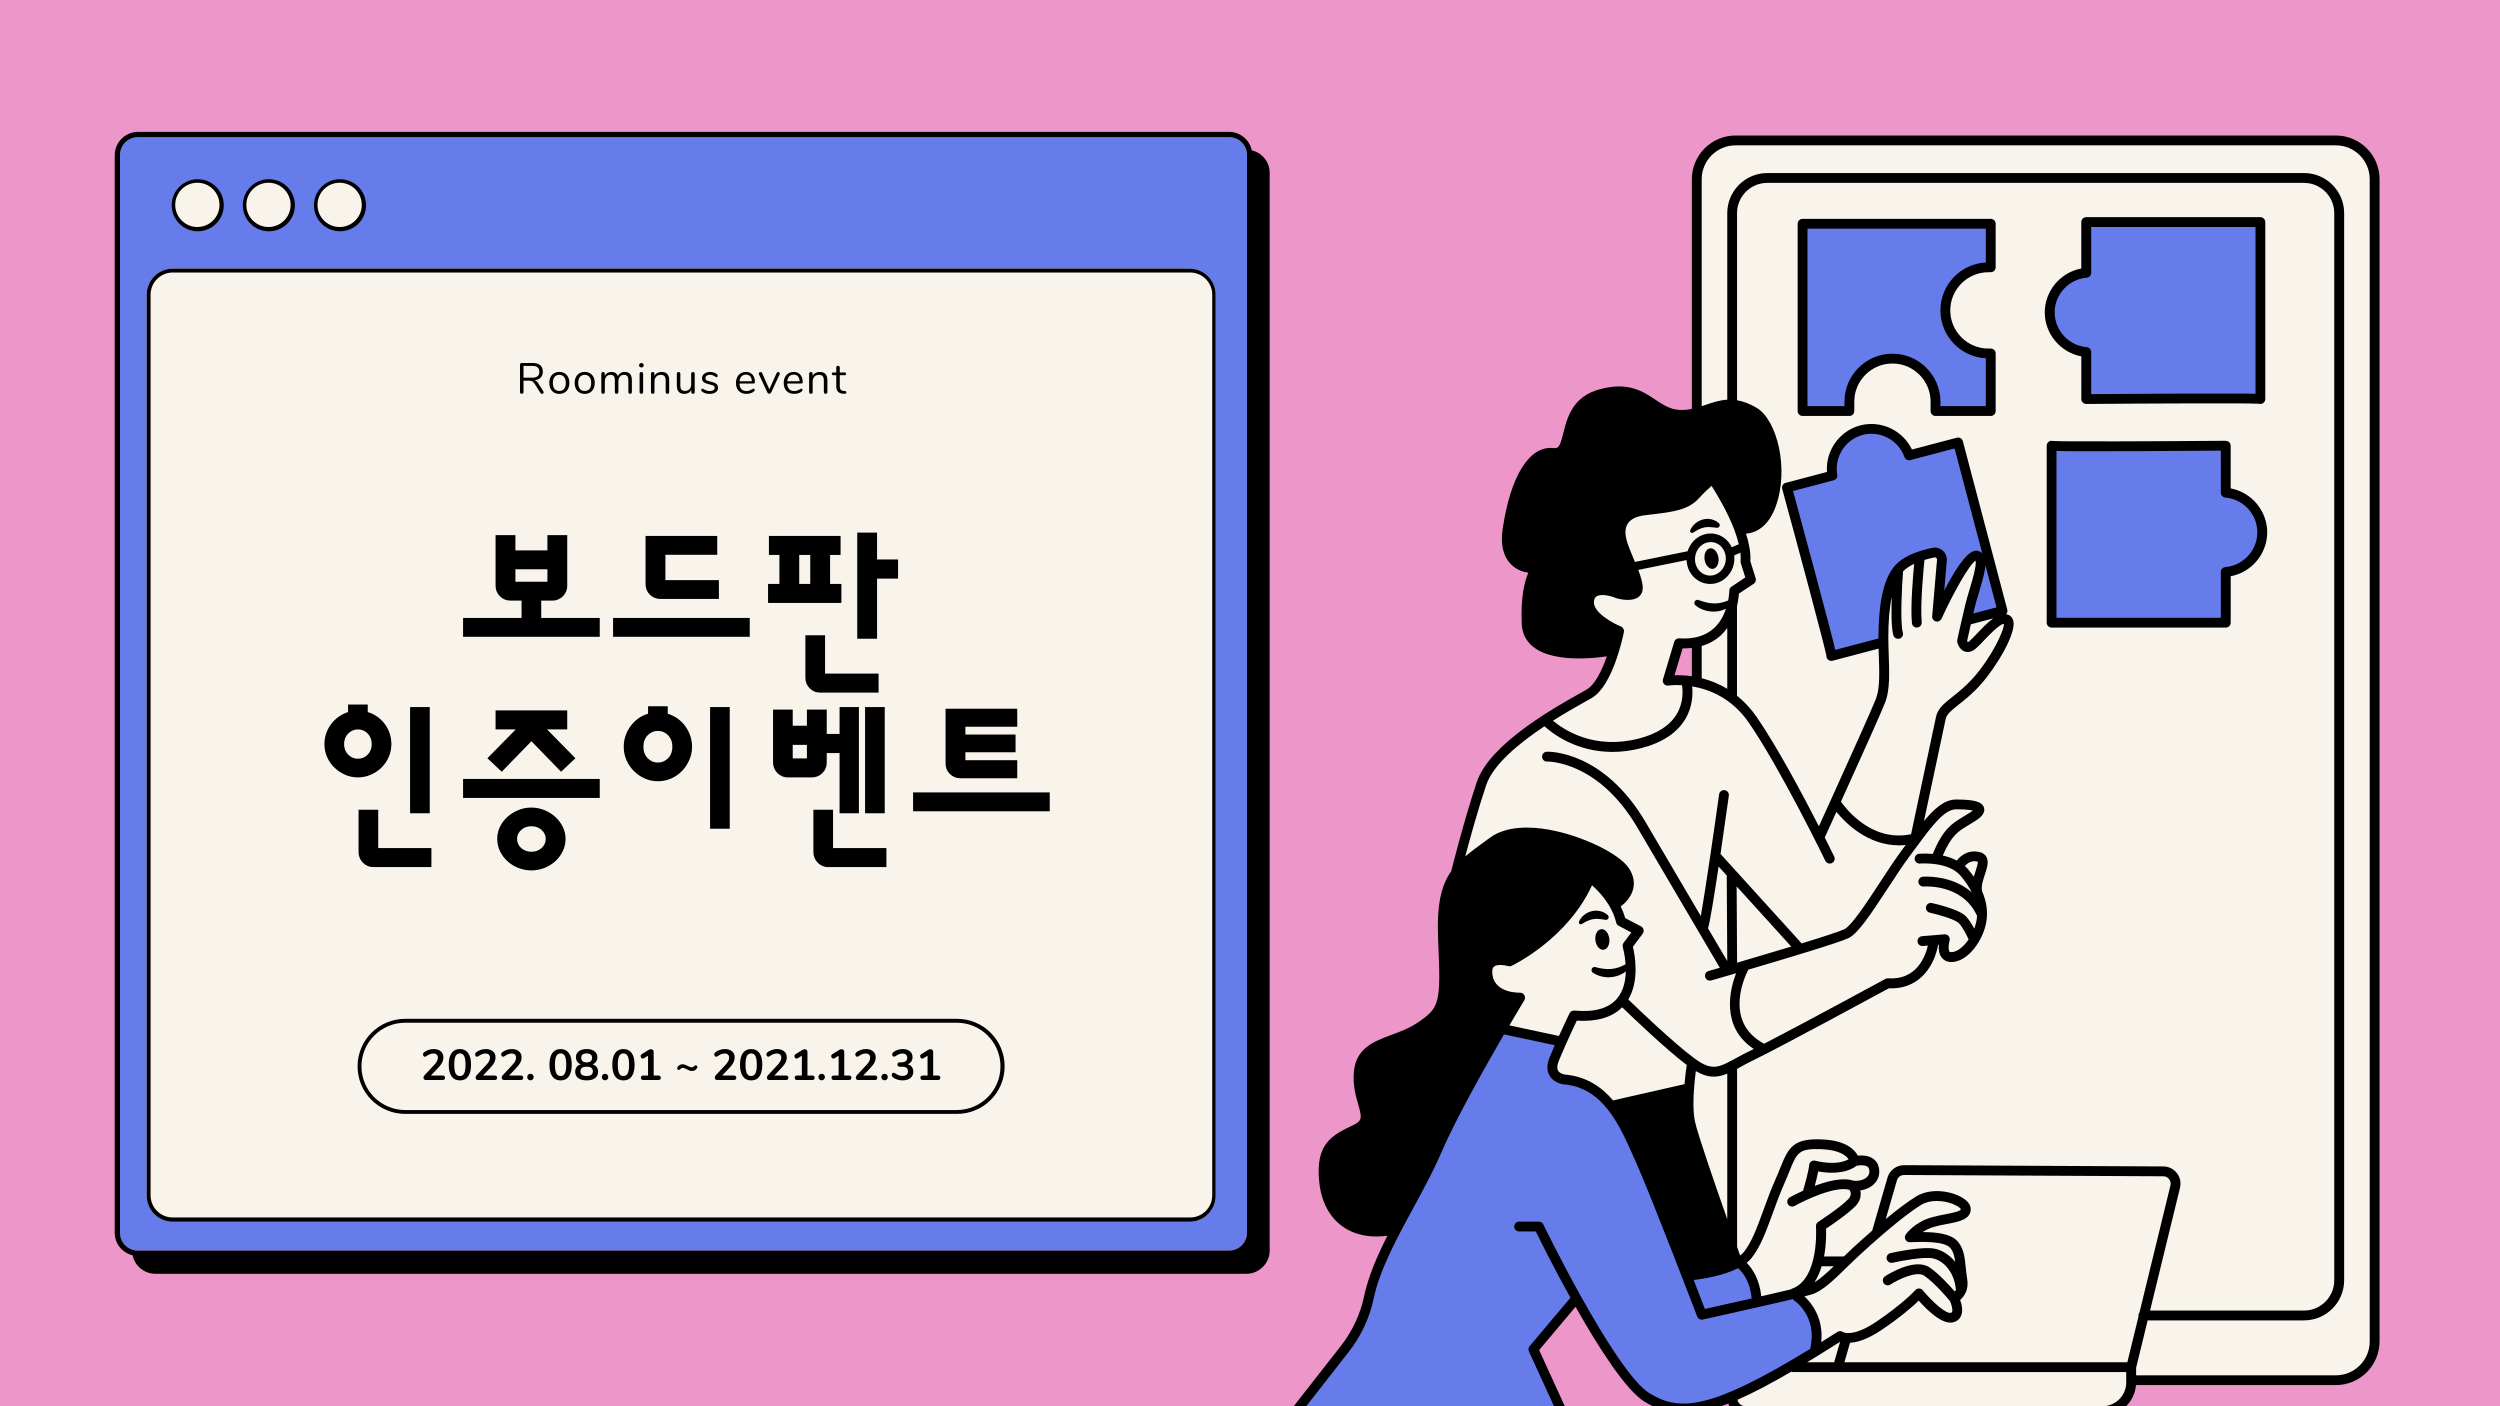 <svg xmlns="http://www.w3.org/2000/svg" xmlns:xlink="http://www.w3.org/1999/xlink" width="1920" zoomAndPan="magnify" viewBox="0 0 1440 810" height="1080" preserveAspectRatio="xMidYMid meet" version="1.0"><defs><g/><clipPath id="id1"><path d="M 66.086 75.953 L 731.336 75.953 L 731.336 733.703 L 66.086 733.703 Z M 66.086 75.953 " clip-rule="nonzero"/></clipPath><clipPath id="id2"><path d="M 84.48 154.727 L 700.23 154.727 L 700.23 703.727 L 84.48 703.727 Z M 84.48 154.727 " clip-rule="nonzero"/></clipPath><clipPath id="id3"><path d="M 84.484 154.727 L 700.23 154.727 L 700.23 703.727 L 84.484 703.727 Z M 84.484 154.727 " clip-rule="nonzero"/></clipPath><clipPath id="id4"><path d="M 99.477 154.727 L 685.234 154.727 C 689.211 154.727 693.023 156.309 695.836 159.121 C 698.648 161.938 700.227 165.754 700.227 169.734 L 700.227 688.723 C 700.227 692.703 698.648 696.52 695.836 699.332 C 693.023 702.145 689.211 703.727 685.234 703.727 L 99.477 703.727 C 95.5 703.727 91.688 702.145 88.875 699.332 C 86.062 696.52 84.484 692.703 84.484 688.723 L 84.484 169.734 C 84.484 165.754 86.062 161.938 88.875 159.121 C 91.688 156.309 95.5 154.727 99.477 154.727 " clip-rule="nonzero"/></clipPath><clipPath id="id5"><path d="M 98.895 103.223 L 128.895 103.223 L 128.895 133.223 L 98.895 133.223 Z M 98.895 103.223 " clip-rule="nonzero"/></clipPath><clipPath id="id6"><path d="M 100.93 105.258 L 126.43 105.258 L 126.43 130.758 L 100.93 130.758 Z M 100.93 105.258 " clip-rule="nonzero"/></clipPath><clipPath id="id7"><path d="M 139.867 103.223 L 169.867 103.223 L 169.867 133.223 L 139.867 133.223 Z M 139.867 103.223 " clip-rule="nonzero"/></clipPath><clipPath id="id8"><path d="M 141.902 105.258 L 167.402 105.258 L 167.402 130.758 L 141.902 130.758 Z M 141.902 105.258 " clip-rule="nonzero"/></clipPath><clipPath id="id9"><path d="M 180.844 103.223 L 210.844 103.223 L 210.844 133.223 L 180.844 133.223 Z M 180.844 103.223 " clip-rule="nonzero"/></clipPath><clipPath id="id10"><path d="M 182.879 105.258 L 208.379 105.258 L 208.379 130.758 L 182.879 130.758 Z M 182.879 105.258 " clip-rule="nonzero"/></clipPath><clipPath id="id11"><path d="M 205.938 586.848 L 578.688 586.848 L 578.688 641.598 L 205.938 641.598 Z M 205.938 586.848 " clip-rule="nonzero"/></clipPath><clipPath id="id12"><path d="M 205.961 586.848 L 578.688 586.848 L 578.688 641.598 L 205.961 641.598 Z M 205.961 586.848 " clip-rule="nonzero"/></clipPath><clipPath id="id13"><path d="M 551.23 586.848 C 566.383 586.848 578.668 599.102 578.668 614.223 C 578.668 629.34 566.383 641.598 551.23 641.598 L 233.398 641.598 C 218.242 641.598 205.961 629.34 205.961 614.223 C 205.961 599.102 218.242 586.848 233.398 586.848 L 551.23 586.848 " clip-rule="nonzero"/></clipPath><clipPath id="id14"><path d="M 839 78.059 L 1370 78.059 L 1370 810 L 839 810 Z M 839 78.059 " clip-rule="nonzero"/></clipPath><clipPath id="id15"><path d="M 742.359 78.059 L 1370.859 78.059 L 1370.859 810 L 742.359 810 Z M 742.359 78.059 " clip-rule="nonzero"/></clipPath></defs><rect x="-144" width="1728" fill="#ffffff" y="-81" height="972" fill-opacity="1"/><rect x="-144" width="1728" fill="#ed96c9" y="-81" height="972" fill-opacity="1"/><rect x="-144" width="1728" fill="#ffffff" y="-81" height="972" fill-opacity="1"/><rect x="-144" width="1728" fill="#ed96c9" y="-81" height="972" fill-opacity="1"/><path fill="#667ceb" d="M 79.453 720.344 L 707.938 720.344 C 713.711 720.344 718.27 715.789 718.27 710.023 L 718.27 89.312 C 718.27 83.543 713.711 78.992 707.938 78.992 L 79.453 78.992 C 73.68 78.992 69.121 83.543 69.121 89.312 L 69.121 710.023 C 69.121 715.789 73.68 720.344 79.453 720.344 " fill-opacity="1" fill-rule="nonzero"/><g clip-path="url(#id1)"><path fill="#000000" d="M 721.004 86.582 C 719.789 80.508 714.32 75.957 707.938 75.957 L 79.453 75.957 C 72.16 75.957 66.086 82.027 66.086 89.312 L 66.086 710.023 C 66.086 716.398 70.34 721.559 76.414 723.078 C 77.629 729.148 83.098 733.703 89.48 733.703 L 717.965 733.703 C 725.258 733.703 731.336 727.629 731.336 720.344 L 731.336 99.633 C 731.336 93.258 727.082 88.098 721.004 86.582 M 69.121 710.023 L 69.121 89.312 C 69.121 83.543 73.68 78.992 79.453 78.992 L 707.938 78.992 C 713.711 78.992 718.27 83.543 718.27 89.312 L 718.27 710.023 C 718.27 715.789 713.711 720.344 707.938 720.344 L 79.453 720.344 C 73.68 720.344 69.121 715.789 69.121 710.023 " fill-opacity="1" fill-rule="nonzero"/></g><g clip-path="url(#id2)"><path fill="#f8f4eb" d="M 99.477 154.727 L 685.234 154.727 C 689.211 154.727 693.023 156.309 695.836 159.121 C 698.648 161.938 700.227 165.754 700.227 169.734 L 700.227 688.723 C 700.227 692.703 698.648 696.52 695.836 699.332 C 693.023 702.145 689.211 703.727 685.234 703.727 L 99.477 703.727 C 95.5 703.727 91.688 702.145 88.875 699.332 C 86.062 696.52 84.484 692.703 84.484 688.723 L 84.484 169.734 C 84.484 165.754 86.062 161.938 88.875 159.121 C 91.688 156.309 95.5 154.727 99.477 154.727 " fill-opacity="1" fill-rule="nonzero"/></g><g clip-path="url(#id3)"><g clip-path="url(#id4)"><path stroke-linecap="butt" transform="matrix(0.75, 0, 0, 0.75, 84.483, 154.727)" fill="none" stroke-linejoin="miter" d="M 20 -0.001 L 801.352 -0.001 C 806.657 -0.001 811.742 2.108 815.494 5.856 C 819.245 9.61 821.351 14.697 821.351 20.002 L 821.351 711.72 C 821.351 717.026 819.245 722.112 815.494 725.861 C 811.742 729.609 806.657 731.718 801.352 731.718 L 20 731.718 C 14.695 731.718 9.61 729.609 5.858 725.861 C 2.107 722.112 0.002 717.026 0.002 711.72 L 0.002 20.002 C 0.002 14.697 2.107 9.61 5.858 5.856 C 9.61 2.108 14.695 -0.001 20 -0.001 " stroke="#000000" stroke-width="6" stroke-opacity="1" stroke-miterlimit="4"/></g></g><g clip-path="url(#id5)"><path fill="#000000" d="M 113.895 103.223 C 105.609 103.223 98.895 109.938 98.895 118.223 C 98.895 126.508 105.609 133.223 113.895 133.223 C 122.18 133.223 128.895 126.508 128.895 118.223 C 128.895 109.938 122.18 103.223 113.895 103.223 " fill-opacity="1" fill-rule="nonzero"/></g><g clip-path="url(#id6)"><path fill="#f8f4eb" d="M 113.68 105.258 C 106.637 105.258 100.93 110.969 100.93 118.008 C 100.93 125.051 106.637 130.758 113.68 130.758 C 120.723 130.758 126.43 125.051 126.43 118.008 C 126.43 110.969 120.723 105.258 113.68 105.258 " fill-opacity="1" fill-rule="nonzero"/></g><g clip-path="url(#id7)"><path fill="#000000" d="M 154.867 103.223 C 146.586 103.223 139.867 109.938 139.867 118.223 C 139.867 126.508 146.586 133.223 154.867 133.223 C 163.152 133.223 169.867 126.508 169.867 118.223 C 169.867 109.938 163.152 103.223 154.867 103.223 " fill-opacity="1" fill-rule="nonzero"/></g><g clip-path="url(#id8)"><path fill="#f8f4eb" d="M 154.652 105.258 C 147.613 105.258 141.902 110.969 141.902 118.008 C 141.902 125.051 147.613 130.758 154.652 130.758 C 161.695 130.758 167.402 125.051 167.402 118.008 C 167.402 110.969 161.695 105.258 154.652 105.258 " fill-opacity="1" fill-rule="nonzero"/></g><g clip-path="url(#id9)"><path fill="#000000" d="M 195.844 103.223 C 187.559 103.223 180.844 109.938 180.844 118.223 C 180.844 126.508 187.559 133.223 195.844 133.223 C 204.129 133.223 210.844 126.508 210.844 118.223 C 210.844 109.938 204.129 103.223 195.844 103.223 " fill-opacity="1" fill-rule="nonzero"/></g><g clip-path="url(#id10)"><path fill="#f8f4eb" d="M 195.629 105.258 C 188.586 105.258 182.879 110.969 182.879 118.008 C 182.879 125.051 188.586 130.758 195.629 130.758 C 202.668 130.758 208.379 125.051 208.379 118.008 C 208.379 110.969 202.668 105.258 195.629 105.258 " fill-opacity="1" fill-rule="nonzero"/></g><g clip-path="url(#id11)"><path fill="#f8f4eb" d="M 551.23 586.848 C 566.383 586.848 578.668 599.102 578.668 614.223 C 578.668 629.34 566.383 641.598 551.23 641.598 L 233.398 641.598 C 218.242 641.598 205.961 629.34 205.961 614.223 C 205.961 599.102 218.242 586.848 233.398 586.848 L 551.23 586.848 " fill-opacity="1" fill-rule="nonzero"/></g><g clip-path="url(#id12)"><g clip-path="url(#id13)"><path stroke-linecap="butt" transform="matrix(0.749, 0, 0, 0.748, 205.96, 586.846)" fill="none" stroke-linejoin="miter" d="M 460.795 0.002 C 481.017 0.002 497.413 16.393 497.413 36.619 C 497.413 56.84 481.017 73.236 460.795 73.236 L 36.62 73.236 C 16.392 73.236 0.002 56.84 0.002 36.619 C 0.002 16.393 16.392 0.002 36.62 0.002 L 460.795 0.002 " stroke="#000000" stroke-width="6" stroke-opacity="1" stroke-miterlimit="4"/></g></g><g fill="#000000" fill-opacity="1"><g transform="translate(242.372, 622.096)"><g><path d="M 12.453 -2.594 C 13.453 -2.594 13.953 -2.172 13.953 -1.328 C 13.953 -0.441 13.453 0 12.453 0 L 2.953 0 C 2.516 0 2.172 -0.129 1.922 -0.391 C 1.672 -0.648 1.547 -0.969 1.547 -1.344 C 1.547 -1.844 1.738 -2.297 2.125 -2.703 L 7.828 -8.828 C 8.523 -9.586 9.035 -10.289 9.359 -10.938 C 9.68 -11.582 9.844 -12.219 9.844 -12.844 C 9.844 -13.633 9.617 -14.238 9.172 -14.656 C 8.723 -15.07 8.082 -15.281 7.25 -15.281 C 6.562 -15.281 5.895 -15.148 5.25 -14.891 C 4.613 -14.629 3.973 -14.273 3.328 -13.828 C 3.16 -13.711 2.992 -13.613 2.828 -13.531 C 2.66 -13.457 2.492 -13.422 2.328 -13.422 C 2.047 -13.422 1.801 -13.551 1.594 -13.812 C 1.383 -14.082 1.281 -14.406 1.281 -14.781 C 1.281 -15.031 1.32 -15.242 1.406 -15.422 C 1.5 -15.609 1.645 -15.785 1.844 -15.953 C 2.582 -16.535 3.441 -16.992 4.422 -17.328 C 5.41 -17.672 6.395 -17.844 7.375 -17.844 C 9.094 -17.844 10.461 -17.41 11.484 -16.547 C 12.516 -15.68 13.031 -14.516 13.031 -13.047 C 13.031 -12.035 12.812 -11.082 12.375 -10.188 C 11.938 -9.289 11.203 -8.297 10.172 -7.203 L 5.844 -2.594 Z M 12.453 -2.594 "/></g></g></g><g fill="#000000" fill-opacity="1"><g transform="translate(257.394, 622.096)"><g><path d="M 7.5 0.219 C 5.414 0.219 3.82 -0.551 2.719 -2.094 C 1.625 -3.633 1.078 -5.879 1.078 -8.828 C 1.078 -11.754 1.625 -13.988 2.719 -15.531 C 3.82 -17.07 5.414 -17.844 7.5 -17.844 C 9.582 -17.844 11.172 -17.07 12.266 -15.531 C 13.367 -13.988 13.922 -11.754 13.922 -8.828 C 13.922 -5.891 13.367 -3.645 12.266 -2.094 C 11.172 -0.551 9.582 0.219 7.5 0.219 Z M 7.5 -2.297 C 8.633 -2.297 9.457 -2.816 9.969 -3.859 C 10.488 -4.898 10.75 -6.555 10.75 -8.828 C 10.75 -11.109 10.488 -12.758 9.969 -13.781 C 9.457 -14.812 8.633 -15.328 7.5 -15.328 C 6.363 -15.328 5.535 -14.805 5.016 -13.766 C 4.504 -12.734 4.25 -11.086 4.25 -8.828 C 4.25 -6.555 4.504 -4.898 5.016 -3.859 C 5.535 -2.816 6.363 -2.297 7.5 -2.297 Z M 7.5 -2.297 "/></g></g></g><g fill="#000000" fill-opacity="1"><g transform="translate(272.392, 622.096)"><g><path d="M 12.453 -2.594 C 13.453 -2.594 13.953 -2.172 13.953 -1.328 C 13.953 -0.441 13.453 0 12.453 0 L 2.953 0 C 2.516 0 2.172 -0.129 1.922 -0.391 C 1.672 -0.648 1.547 -0.969 1.547 -1.344 C 1.547 -1.844 1.738 -2.297 2.125 -2.703 L 7.828 -8.828 C 8.523 -9.586 9.035 -10.289 9.359 -10.938 C 9.68 -11.582 9.844 -12.219 9.844 -12.844 C 9.844 -13.633 9.617 -14.238 9.172 -14.656 C 8.723 -15.07 8.082 -15.281 7.25 -15.281 C 6.562 -15.281 5.895 -15.148 5.25 -14.891 C 4.613 -14.629 3.973 -14.273 3.328 -13.828 C 3.16 -13.711 2.992 -13.613 2.828 -13.531 C 2.66 -13.457 2.492 -13.422 2.328 -13.422 C 2.047 -13.422 1.801 -13.551 1.594 -13.812 C 1.383 -14.082 1.281 -14.406 1.281 -14.781 C 1.281 -15.031 1.32 -15.242 1.406 -15.422 C 1.5 -15.609 1.645 -15.785 1.844 -15.953 C 2.582 -16.535 3.441 -16.992 4.422 -17.328 C 5.41 -17.672 6.395 -17.844 7.375 -17.844 C 9.094 -17.844 10.461 -17.41 11.484 -16.547 C 12.516 -15.68 13.031 -14.516 13.031 -13.047 C 13.031 -12.035 12.812 -11.082 12.375 -10.188 C 11.938 -9.289 11.203 -8.297 10.172 -7.203 L 5.844 -2.594 Z M 12.453 -2.594 "/></g></g></g><g fill="#000000" fill-opacity="1"><g transform="translate(287.414, 622.096)"><g><path d="M 12.453 -2.594 C 13.453 -2.594 13.953 -2.172 13.953 -1.328 C 13.953 -0.441 13.453 0 12.453 0 L 2.953 0 C 2.516 0 2.172 -0.129 1.922 -0.391 C 1.672 -0.648 1.547 -0.969 1.547 -1.344 C 1.547 -1.844 1.738 -2.297 2.125 -2.703 L 7.828 -8.828 C 8.523 -9.586 9.035 -10.289 9.359 -10.938 C 9.68 -11.582 9.844 -12.219 9.844 -12.844 C 9.844 -13.633 9.617 -14.238 9.172 -14.656 C 8.723 -15.07 8.082 -15.281 7.25 -15.281 C 6.562 -15.281 5.895 -15.148 5.25 -14.891 C 4.613 -14.629 3.973 -14.273 3.328 -13.828 C 3.16 -13.711 2.992 -13.613 2.828 -13.531 C 2.66 -13.457 2.492 -13.422 2.328 -13.422 C 2.047 -13.422 1.801 -13.551 1.594 -13.812 C 1.383 -14.082 1.281 -14.406 1.281 -14.781 C 1.281 -15.031 1.32 -15.242 1.406 -15.422 C 1.5 -15.609 1.645 -15.785 1.844 -15.953 C 2.582 -16.535 3.441 -16.992 4.422 -17.328 C 5.41 -17.672 6.395 -17.844 7.375 -17.844 C 9.094 -17.844 10.461 -17.41 11.484 -16.547 C 12.516 -15.68 13.031 -14.516 13.031 -13.047 C 13.031 -12.035 12.812 -11.082 12.375 -10.188 C 11.938 -9.289 11.203 -8.297 10.172 -7.203 L 5.844 -2.594 Z M 12.453 -2.594 "/></g></g></g><g fill="#000000" fill-opacity="1"><g transform="translate(302.437, 622.096)"><g><path d="M 3.094 0.156 C 2.562 0.156 2.117 -0.02 1.766 -0.375 C 1.422 -0.738 1.25 -1.188 1.25 -1.719 C 1.25 -2.258 1.422 -2.707 1.766 -3.062 C 2.117 -3.414 2.562 -3.594 3.094 -3.594 C 3.633 -3.594 4.078 -3.414 4.422 -3.062 C 4.773 -2.707 4.953 -2.258 4.953 -1.719 C 4.953 -1.188 4.773 -0.738 4.422 -0.375 C 4.078 -0.02 3.633 0.156 3.094 0.156 Z M 3.094 0.156 "/></g></g></g><g fill="#000000" fill-opacity="1"><g transform="translate(308.636, 622.096)"><g/></g></g><g fill="#000000" fill-opacity="1"><g transform="translate(315.41, 622.096)"><g><path d="M 7.5 0.219 C 5.414 0.219 3.82 -0.551 2.719 -2.094 C 1.625 -3.633 1.078 -5.879 1.078 -8.828 C 1.078 -11.754 1.625 -13.988 2.719 -15.531 C 3.82 -17.07 5.414 -17.844 7.5 -17.844 C 9.582 -17.844 11.172 -17.07 12.266 -15.531 C 13.367 -13.988 13.922 -11.754 13.922 -8.828 C 13.922 -5.891 13.367 -3.645 12.266 -2.094 C 11.172 -0.551 9.582 0.219 7.5 0.219 Z M 7.5 -2.297 C 8.633 -2.297 9.457 -2.816 9.969 -3.859 C 10.488 -4.898 10.75 -6.555 10.75 -8.828 C 10.75 -11.109 10.488 -12.758 9.969 -13.781 C 9.457 -14.812 8.633 -15.328 7.5 -15.328 C 6.363 -15.328 5.535 -14.805 5.016 -13.766 C 4.504 -12.734 4.25 -11.086 4.25 -8.828 C 4.25 -6.555 4.504 -4.898 5.016 -3.859 C 5.535 -2.816 6.363 -2.297 7.5 -2.297 Z M 7.5 -2.297 "/></g></g></g><g fill="#000000" fill-opacity="1"><g transform="translate(330.408, 622.096)"><g><path d="M 10.875 -9.047 C 11.906 -8.766 12.695 -8.25 13.25 -7.5 C 13.812 -6.75 14.094 -5.832 14.094 -4.75 C 14.094 -3.195 13.508 -1.984 12.344 -1.109 C 11.176 -0.234 9.562 0.203 7.5 0.203 C 5.438 0.203 3.82 -0.234 2.656 -1.109 C 1.488 -1.984 0.906 -3.195 0.906 -4.75 C 0.906 -5.832 1.188 -6.754 1.75 -7.516 C 2.312 -8.273 3.113 -8.785 4.156 -9.047 C 3.27 -9.379 2.578 -9.898 2.078 -10.609 C 1.578 -11.316 1.328 -12.145 1.328 -13.094 C 1.328 -14.562 1.875 -15.719 2.969 -16.562 C 4.07 -17.414 5.582 -17.844 7.5 -17.844 C 9.414 -17.844 10.922 -17.414 12.016 -16.562 C 13.117 -15.719 13.672 -14.562 13.672 -13.094 C 13.672 -12.133 13.422 -11.297 12.922 -10.578 C 12.422 -9.859 11.738 -9.348 10.875 -9.047 Z M 7.5 -15.328 C 5.414 -15.328 4.375 -14.477 4.375 -12.781 C 4.375 -11.926 4.633 -11.273 5.156 -10.828 C 5.688 -10.391 6.469 -10.172 7.5 -10.172 C 8.531 -10.172 9.305 -10.391 9.828 -10.828 C 10.359 -11.273 10.625 -11.926 10.625 -12.781 C 10.625 -14.477 9.582 -15.328 7.5 -15.328 Z M 7.5 -2.328 C 9.883 -2.328 11.078 -3.219 11.078 -5 C 11.078 -6.781 9.883 -7.672 7.5 -7.672 C 5.113 -7.672 3.922 -6.781 3.922 -5 C 3.922 -3.219 5.113 -2.328 7.5 -2.328 Z M 7.5 -2.328 "/></g></g></g><g fill="#000000" fill-opacity="1"><g transform="translate(345.405, 622.096)"><g><path d="M 3.094 0.156 C 2.562 0.156 2.117 -0.02 1.766 -0.375 C 1.422 -0.738 1.25 -1.188 1.25 -1.719 C 1.25 -2.258 1.422 -2.707 1.766 -3.062 C 2.117 -3.414 2.562 -3.594 3.094 -3.594 C 3.633 -3.594 4.078 -3.414 4.422 -3.062 C 4.773 -2.707 4.953 -2.258 4.953 -1.719 C 4.953 -1.188 4.773 -0.738 4.422 -0.375 C 4.078 -0.02 3.633 0.156 3.094 0.156 Z M 3.094 0.156 "/></g></g></g><g fill="#000000" fill-opacity="1"><g transform="translate(351.604, 622.096)"><g><path d="M 7.5 0.219 C 5.414 0.219 3.82 -0.551 2.719 -2.094 C 1.625 -3.633 1.078 -5.879 1.078 -8.828 C 1.078 -11.754 1.625 -13.988 2.719 -15.531 C 3.82 -17.07 5.414 -17.844 7.5 -17.844 C 9.582 -17.844 11.172 -17.07 12.266 -15.531 C 13.367 -13.988 13.922 -11.754 13.922 -8.828 C 13.922 -5.891 13.367 -3.645 12.266 -2.094 C 11.172 -0.551 9.582 0.219 7.5 0.219 Z M 7.5 -2.297 C 8.633 -2.297 9.457 -2.816 9.969 -3.859 C 10.488 -4.898 10.75 -6.555 10.75 -8.828 C 10.75 -11.109 10.488 -12.758 9.969 -13.781 C 9.457 -14.812 8.633 -15.328 7.5 -15.328 C 6.363 -15.328 5.535 -14.805 5.016 -13.766 C 4.504 -12.734 4.25 -11.086 4.25 -8.828 C 4.25 -6.555 4.504 -4.898 5.016 -3.859 C 5.535 -2.816 6.363 -2.297 7.5 -2.297 Z M 7.5 -2.297 "/></g></g></g><g fill="#000000" fill-opacity="1"><g transform="translate(366.602, 622.096)"><g><path d="M 12.531 -2.594 C 13.531 -2.594 14.031 -2.172 14.031 -1.328 C 14.031 -0.441 13.531 0 12.531 0 L 4.078 0 C 3.055 0 2.547 -0.441 2.547 -1.328 C 2.547 -2.172 3.055 -2.594 4.078 -2.594 L 6.672 -2.594 L 6.672 -14 L 4.281 -12.531 C 4.039 -12.395 3.832 -12.328 3.656 -12.328 C 3.301 -12.328 3.004 -12.473 2.766 -12.766 C 2.523 -13.066 2.406 -13.406 2.406 -13.781 C 2.406 -14.258 2.617 -14.633 3.047 -14.906 L 6.922 -17.297 C 7.422 -17.598 7.895 -17.75 8.344 -17.75 C 8.812 -17.75 9.188 -17.609 9.469 -17.328 C 9.758 -17.047 9.906 -16.656 9.906 -16.156 L 9.906 -2.594 Z M 12.531 -2.594 "/></g></g></g><g fill="#000000" fill-opacity="1"><g transform="translate(381.6, 622.096)"><g/></g></g><g fill="#000000" fill-opacity="1"><g transform="translate(388.373, 622.096)"><g><path d="M 10.25 -5.203 C 9.727 -5.203 9.227 -5.289 8.75 -5.469 C 8.281 -5.656 7.711 -5.914 7.047 -6.25 C 6.484 -6.531 6.055 -6.727 5.766 -6.844 C 5.484 -6.969 5.211 -7.031 4.953 -7.031 C 4.43 -7.031 3.977 -6.812 3.594 -6.375 C 3.281 -6.008 2.957 -5.828 2.625 -5.828 C 2.438 -5.828 2.258 -5.883 2.094 -6 C 1.812 -6.188 1.672 -6.453 1.672 -6.797 C 1.672 -6.992 1.723 -7.176 1.828 -7.344 C 2.16 -7.914 2.578 -8.348 3.078 -8.641 C 3.586 -8.941 4.145 -9.094 4.75 -9.094 C 5.27 -9.094 5.766 -9 6.234 -8.812 C 6.711 -8.633 7.285 -8.379 7.953 -8.047 C 8.461 -7.797 8.875 -7.609 9.188 -7.484 C 9.5 -7.359 9.785 -7.297 10.047 -7.297 C 10.598 -7.297 11.051 -7.516 11.406 -7.953 C 11.719 -8.297 12.031 -8.469 12.344 -8.469 C 12.531 -8.469 12.707 -8.41 12.875 -8.297 C 13.02 -8.211 13.133 -8.094 13.219 -7.938 C 13.301 -7.789 13.344 -7.633 13.344 -7.469 C 13.344 -7.27 13.285 -7.086 13.172 -6.922 C 12.836 -6.367 12.414 -5.941 11.906 -5.641 C 11.406 -5.348 10.852 -5.203 10.25 -5.203 Z M 10.25 -5.203 "/></g></g></g><g fill="#000000" fill-opacity="1"><g transform="translate(403.371, 622.096)"><g/></g></g><g fill="#000000" fill-opacity="1"><g transform="translate(410.145, 622.096)"><g><path d="M 12.453 -2.594 C 13.453 -2.594 13.953 -2.172 13.953 -1.328 C 13.953 -0.441 13.453 0 12.453 0 L 2.953 0 C 2.516 0 2.172 -0.129 1.922 -0.391 C 1.672 -0.648 1.547 -0.969 1.547 -1.344 C 1.547 -1.844 1.738 -2.297 2.125 -2.703 L 7.828 -8.828 C 8.523 -9.586 9.035 -10.289 9.359 -10.938 C 9.68 -11.582 9.844 -12.219 9.844 -12.844 C 9.844 -13.633 9.617 -14.238 9.172 -14.656 C 8.723 -15.07 8.082 -15.281 7.25 -15.281 C 6.562 -15.281 5.895 -15.148 5.25 -14.891 C 4.613 -14.629 3.973 -14.273 3.328 -13.828 C 3.16 -13.711 2.992 -13.613 2.828 -13.531 C 2.66 -13.457 2.492 -13.422 2.328 -13.422 C 2.047 -13.422 1.801 -13.551 1.594 -13.812 C 1.383 -14.082 1.281 -14.406 1.281 -14.781 C 1.281 -15.031 1.32 -15.242 1.406 -15.422 C 1.5 -15.609 1.645 -15.785 1.844 -15.953 C 2.582 -16.535 3.441 -16.992 4.422 -17.328 C 5.41 -17.672 6.395 -17.844 7.375 -17.844 C 9.094 -17.844 10.461 -17.41 11.484 -16.547 C 12.516 -15.68 13.031 -14.516 13.031 -13.047 C 13.031 -12.035 12.812 -11.082 12.375 -10.188 C 11.938 -9.289 11.203 -8.297 10.172 -7.203 L 5.844 -2.594 Z M 12.453 -2.594 "/></g></g></g><g fill="#000000" fill-opacity="1"><g transform="translate(425.168, 622.096)"><g><path d="M 7.5 0.219 C 5.414 0.219 3.82 -0.551 2.719 -2.094 C 1.625 -3.633 1.078 -5.879 1.078 -8.828 C 1.078 -11.754 1.625 -13.988 2.719 -15.531 C 3.82 -17.07 5.414 -17.844 7.5 -17.844 C 9.582 -17.844 11.172 -17.07 12.266 -15.531 C 13.367 -13.988 13.922 -11.754 13.922 -8.828 C 13.922 -5.891 13.367 -3.645 12.266 -2.094 C 11.172 -0.551 9.582 0.219 7.5 0.219 Z M 7.5 -2.297 C 8.633 -2.297 9.457 -2.816 9.969 -3.859 C 10.488 -4.898 10.75 -6.555 10.75 -8.828 C 10.75 -11.109 10.488 -12.758 9.969 -13.781 C 9.457 -14.812 8.633 -15.328 7.5 -15.328 C 6.363 -15.328 5.535 -14.805 5.016 -13.766 C 4.504 -12.734 4.25 -11.086 4.25 -8.828 C 4.25 -6.555 4.504 -4.898 5.016 -3.859 C 5.535 -2.816 6.363 -2.297 7.5 -2.297 Z M 7.5 -2.297 "/></g></g></g><g fill="#000000" fill-opacity="1"><g transform="translate(440.165, 622.096)"><g><path d="M 12.453 -2.594 C 13.453 -2.594 13.953 -2.172 13.953 -1.328 C 13.953 -0.441 13.453 0 12.453 0 L 2.953 0 C 2.516 0 2.172 -0.129 1.922 -0.391 C 1.672 -0.648 1.547 -0.969 1.547 -1.344 C 1.547 -1.844 1.738 -2.297 2.125 -2.703 L 7.828 -8.828 C 8.523 -9.586 9.035 -10.289 9.359 -10.938 C 9.68 -11.582 9.844 -12.219 9.844 -12.844 C 9.844 -13.633 9.617 -14.238 9.172 -14.656 C 8.723 -15.07 8.082 -15.281 7.25 -15.281 C 6.562 -15.281 5.895 -15.148 5.25 -14.891 C 4.613 -14.629 3.973 -14.273 3.328 -13.828 C 3.16 -13.711 2.992 -13.613 2.828 -13.531 C 2.66 -13.457 2.492 -13.422 2.328 -13.422 C 2.047 -13.422 1.801 -13.551 1.594 -13.812 C 1.383 -14.082 1.281 -14.406 1.281 -14.781 C 1.281 -15.031 1.32 -15.242 1.406 -15.422 C 1.5 -15.609 1.645 -15.785 1.844 -15.953 C 2.582 -16.535 3.441 -16.992 4.422 -17.328 C 5.41 -17.672 6.395 -17.844 7.375 -17.844 C 9.094 -17.844 10.461 -17.41 11.484 -16.547 C 12.516 -15.68 13.031 -14.516 13.031 -13.047 C 13.031 -12.035 12.812 -11.082 12.375 -10.188 C 11.938 -9.289 11.203 -8.297 10.172 -7.203 L 5.844 -2.594 Z M 12.453 -2.594 "/></g></g></g><g fill="#000000" fill-opacity="1"><g transform="translate(455.188, 622.096)"><g><path d="M 12.531 -2.594 C 13.531 -2.594 14.031 -2.172 14.031 -1.328 C 14.031 -0.441 13.531 0 12.531 0 L 4.078 0 C 3.055 0 2.547 -0.441 2.547 -1.328 C 2.547 -2.172 3.055 -2.594 4.078 -2.594 L 6.672 -2.594 L 6.672 -14 L 4.281 -12.531 C 4.039 -12.395 3.832 -12.328 3.656 -12.328 C 3.301 -12.328 3.004 -12.473 2.766 -12.766 C 2.523 -13.066 2.406 -13.406 2.406 -13.781 C 2.406 -14.258 2.617 -14.633 3.047 -14.906 L 6.922 -17.297 C 7.422 -17.598 7.895 -17.75 8.344 -17.75 C 8.812 -17.75 9.188 -17.609 9.469 -17.328 C 9.758 -17.047 9.906 -16.656 9.906 -16.156 L 9.906 -2.594 Z M 12.531 -2.594 "/></g></g></g><g fill="#000000" fill-opacity="1"><g transform="translate(470.186, 622.096)"><g><path d="M 3.094 0.156 C 2.562 0.156 2.117 -0.02 1.766 -0.375 C 1.422 -0.738 1.25 -1.188 1.25 -1.719 C 1.25 -2.258 1.422 -2.707 1.766 -3.062 C 2.117 -3.414 2.562 -3.594 3.094 -3.594 C 3.633 -3.594 4.078 -3.414 4.422 -3.062 C 4.773 -2.707 4.953 -2.258 4.953 -1.719 C 4.953 -1.188 4.773 -0.738 4.422 -0.375 C 4.078 -0.02 3.633 0.156 3.094 0.156 Z M 3.094 0.156 "/></g></g></g><g fill="#000000" fill-opacity="1"><g transform="translate(476.385, 622.096)"><g><path d="M 12.531 -2.594 C 13.531 -2.594 14.031 -2.172 14.031 -1.328 C 14.031 -0.441 13.531 0 12.531 0 L 4.078 0 C 3.055 0 2.547 -0.441 2.547 -1.328 C 2.547 -2.172 3.055 -2.594 4.078 -2.594 L 6.672 -2.594 L 6.672 -14 L 4.281 -12.531 C 4.039 -12.395 3.832 -12.328 3.656 -12.328 C 3.301 -12.328 3.004 -12.473 2.766 -12.766 C 2.523 -13.066 2.406 -13.406 2.406 -13.781 C 2.406 -14.258 2.617 -14.633 3.047 -14.906 L 6.922 -17.297 C 7.422 -17.598 7.895 -17.75 8.344 -17.75 C 8.812 -17.75 9.188 -17.609 9.469 -17.328 C 9.758 -17.047 9.906 -16.656 9.906 -16.156 L 9.906 -2.594 Z M 12.531 -2.594 "/></g></g></g><g fill="#000000" fill-opacity="1"><g transform="translate(491.382, 622.096)"><g><path d="M 12.453 -2.594 C 13.453 -2.594 13.953 -2.172 13.953 -1.328 C 13.953 -0.441 13.453 0 12.453 0 L 2.953 0 C 2.516 0 2.172 -0.129 1.922 -0.391 C 1.672 -0.648 1.547 -0.969 1.547 -1.344 C 1.547 -1.844 1.738 -2.297 2.125 -2.703 L 7.828 -8.828 C 8.523 -9.586 9.035 -10.289 9.359 -10.938 C 9.68 -11.582 9.844 -12.219 9.844 -12.844 C 9.844 -13.633 9.617 -14.238 9.172 -14.656 C 8.723 -15.07 8.082 -15.281 7.25 -15.281 C 6.562 -15.281 5.895 -15.148 5.25 -14.891 C 4.613 -14.629 3.973 -14.273 3.328 -13.828 C 3.16 -13.711 2.992 -13.613 2.828 -13.531 C 2.66 -13.457 2.492 -13.422 2.328 -13.422 C 2.047 -13.422 1.801 -13.551 1.594 -13.812 C 1.383 -14.082 1.281 -14.406 1.281 -14.781 C 1.281 -15.031 1.32 -15.242 1.406 -15.422 C 1.5 -15.609 1.645 -15.785 1.844 -15.953 C 2.582 -16.535 3.441 -16.992 4.422 -17.328 C 5.41 -17.672 6.395 -17.844 7.375 -17.844 C 9.094 -17.844 10.461 -17.41 11.484 -16.547 C 12.516 -15.68 13.031 -14.516 13.031 -13.047 C 13.031 -12.035 12.812 -11.082 12.375 -10.188 C 11.938 -9.289 11.203 -8.297 10.172 -7.203 L 5.844 -2.594 Z M 12.453 -2.594 "/></g></g></g><g fill="#000000" fill-opacity="1"><g transform="translate(506.405, 622.096)"><g><path d="M 3.094 0.156 C 2.562 0.156 2.117 -0.02 1.766 -0.375 C 1.422 -0.738 1.25 -1.188 1.25 -1.719 C 1.25 -2.258 1.422 -2.707 1.766 -3.062 C 2.117 -3.414 2.562 -3.594 3.094 -3.594 C 3.633 -3.594 4.078 -3.414 4.422 -3.062 C 4.773 -2.707 4.953 -2.258 4.953 -1.719 C 4.953 -1.188 4.773 -0.738 4.422 -0.375 C 4.078 -0.02 3.633 0.156 3.094 0.156 Z M 3.094 0.156 "/></g></g></g><g fill="#000000" fill-opacity="1"><g transform="translate(512.604, 622.096)"><g><path d="M 10.203 -9.047 C 11.254 -8.785 12.055 -8.281 12.609 -7.531 C 13.172 -6.789 13.453 -5.875 13.453 -4.781 C 13.453 -3.258 12.891 -2.047 11.766 -1.141 C 10.648 -0.242 9.145 0.203 7.25 0.203 C 6.164 0.203 5.125 0.035 4.125 -0.297 C 3.125 -0.629 2.273 -1.098 1.578 -1.703 C 1.191 -2.035 1 -2.426 1 -2.875 C 1 -3.238 1.102 -3.551 1.312 -3.812 C 1.52 -4.07 1.766 -4.203 2.047 -4.203 C 2.211 -4.203 2.363 -4.172 2.5 -4.109 C 2.633 -4.055 2.816 -3.961 3.047 -3.828 C 3.742 -3.359 4.41 -3 5.047 -2.75 C 5.68 -2.5 6.375 -2.375 7.125 -2.375 C 8.227 -2.375 9.047 -2.594 9.578 -3.031 C 10.109 -3.477 10.375 -4.148 10.375 -5.047 C 10.375 -5.93 10.094 -6.586 9.531 -7.016 C 8.977 -7.441 8.117 -7.656 6.953 -7.656 L 5.531 -7.656 C 5.145 -7.656 4.848 -7.781 4.641 -8.031 C 4.43 -8.289 4.328 -8.586 4.328 -8.922 C 4.328 -9.273 4.43 -9.578 4.641 -9.828 C 4.848 -10.078 5.145 -10.203 5.531 -10.203 L 6.531 -10.203 C 8.812 -10.203 9.953 -11.062 9.953 -12.781 C 9.953 -13.57 9.707 -14.188 9.219 -14.625 C 8.738 -15.062 8.07 -15.281 7.219 -15.281 C 6.008 -15.281 4.711 -14.797 3.328 -13.828 C 3.086 -13.691 2.898 -13.594 2.766 -13.531 C 2.641 -13.477 2.492 -13.453 2.328 -13.453 C 2.047 -13.453 1.801 -13.578 1.594 -13.828 C 1.383 -14.086 1.281 -14.406 1.281 -14.781 C 1.281 -15.031 1.32 -15.238 1.406 -15.406 C 1.5 -15.582 1.645 -15.766 1.844 -15.953 C 2.551 -16.535 3.391 -16.992 4.359 -17.328 C 5.336 -17.672 6.332 -17.844 7.344 -17.844 C 9.082 -17.844 10.461 -17.414 11.484 -16.562 C 12.516 -15.719 13.031 -14.586 13.031 -13.172 C 13.008 -12.203 12.754 -11.352 12.266 -10.625 C 11.773 -9.906 11.086 -9.379 10.203 -9.047 Z M 10.203 -9.047 "/></g></g></g><g fill="#000000" fill-opacity="1"><g transform="translate(527.601, 622.096)"><g><path d="M 12.531 -2.594 C 13.531 -2.594 14.031 -2.172 14.031 -1.328 C 14.031 -0.441 13.531 0 12.531 0 L 4.078 0 C 3.055 0 2.547 -0.441 2.547 -1.328 C 2.547 -2.172 3.055 -2.594 4.078 -2.594 L 6.672 -2.594 L 6.672 -14 L 4.281 -12.531 C 4.039 -12.395 3.832 -12.328 3.656 -12.328 C 3.301 -12.328 3.004 -12.473 2.766 -12.766 C 2.523 -13.066 2.406 -13.406 2.406 -13.781 C 2.406 -14.258 2.617 -14.633 3.047 -14.906 L 6.922 -17.297 C 7.422 -17.598 7.895 -17.75 8.344 -17.75 C 8.812 -17.75 9.188 -17.609 9.469 -17.328 C 9.758 -17.047 9.906 -16.656 9.906 -16.156 L 9.906 -2.594 Z M 12.531 -2.594 "/></g></g></g><g clip-path="url(#id14)"><path fill="#f8f4eb" d="M 1335.484 78.664 L 1008.84 78.664 C 990.203 78.664 975.098 93.77 975.098 112.41 L 975.098 286.504 C 965.844 294.359 954.535 291.32 944.188 293.66 C 933.293 296.113 935.051 304.555 934.352 311.922 C 933.652 319.285 945.586 335.109 941.016 340.02 C 936.449 344.93 928.367 341.418 921.703 340.02 C 915.035 338.625 914.676 341.078 915.035 348.801 C 915.395 356.527 932.598 363.91 932.598 363.91 C 932.598 363.91 923.816 389.215 918.887 395.879 C 913.961 402.586 890.074 415.594 890.074 415.594 C 890.074 415.594 868.305 431.062 858.109 441.238 C 847.914 451.418 839.852 499.215 839.852 499.215 C 839.852 499.215 863.395 483.75 873.574 479.895 C 883.75 476.043 896.758 480.254 908.691 484.465 C 920.625 488.676 937.504 497.457 937.504 506.957 C 937.504 516.457 931.18 521.008 931.18 521.008 L 933.633 530.148 C 933.633 530.148 926.082 509.77 918.172 506.598 C 917.641 508.715 904.461 528.203 898.156 533.469 C 891.832 538.738 873.914 556.66 867.586 552.449 C 867.586 552.449 856.523 551.922 856.523 559.305 C 856.523 566.688 864.434 573.523 874.969 574.055 L 864.434 592.504 L 898.684 598.301 L 900.234 596.297 C 896.949 602.664 893.398 610.613 893.605 614.824 C 893.965 622.547 904.141 623.605 912.922 625.02 C 921.703 626.418 930.84 637.672 930.84 637.672 L 972.285 626.078 L 974.379 610.367 C 974.625 610.555 974.871 610.762 975.098 610.934 L 975.098 763.762 C 975.098 782.402 990.203 797.508 1008.84 797.508 L 1013.559 797.508 L 996.699 805.949 L 1003.023 813.336 L 1211.68 812.805 C 1211.68 812.805 1222.742 809.652 1225.895 805.422 C 1227.047 803.891 1227.633 800.812 1227.918 797.508 L 1335.465 797.508 C 1354.102 797.508 1369.203 782.402 1369.203 763.762 L 1369.203 112.41 C 1369.223 93.77 1354.117 78.664 1335.484 78.664 Z M 934.523 576.922 C 937.676 579.398 954.195 592.484 969.434 606.098 Z M 908.012 586.156 L 909.223 584.59 C 909.223 584.59 915.375 584.344 922.023 582.703 C 921.457 582.871 920.891 583.043 920.285 583.191 C 914.602 584.648 910.449 585.609 908.012 586.156 Z M 971.926 392.047 C 971.926 392.047 972.871 393.672 972.586 397.578 C 972.453 394.312 971.926 392.047 971.926 392.047 L 961.391 390.648 L 967.016 371.332 C 967.016 371.332 970.508 370.688 975.098 369.461 L 975.098 392.52 C 973.113 392.141 971.926 392.047 971.926 392.047 Z M 971.926 392.047 " fill-opacity="1" fill-rule="evenodd"/></g><path fill="#000000" d="M 929.422 374.824 C 929.422 374.824 885.863 383.266 880.957 365.684 C 876.047 348.102 883.77 329.844 883.77 329.844 C 883.77 329.844 868.305 331.238 867.605 315.793 C 866.906 300.344 869.723 277.137 879.559 268.715 C 889.395 260.273 890.094 265.898 896.418 259.574 C 902.746 253.246 898.535 237.082 913.98 230.059 C 929.441 223.035 937.164 223.035 951.211 230.758 C 965.262 238.48 967.375 240.594 981.422 235.668 C 995.469 230.758 1004.609 227.227 1014.445 241.992 C 1024.281 256.762 1029.191 269.395 1022.887 282.746 C 1016.559 296.098 1017.977 303.121 1006.023 303.121 L 1001.117 301.723 L 988.465 278.895 C 988.465 278.895 986.711 274.324 983.199 277.836 C 979.684 281.348 975.477 287.316 969.848 289.07 C 964.223 290.828 944.906 290.129 940.336 296.098 C 935.77 302.062 931.898 305.574 934.371 311.902 C 936.824 318.227 943.848 338.605 943.848 338.605 C 943.848 338.605 941.734 342.816 937.184 342.816 C 932.633 342.816 921.023 335.434 917.508 341.418 C 913.996 347.387 921.023 357.582 928.047 361.094 C 935.051 364.645 929.422 374.824 929.422 374.824 Z M 939.789 654.668 C 939.789 654.668 966.656 732.66 973.512 734.246 C 980.363 735.832 999.852 725.805 999.852 725.805 C 999.852 725.805 984.047 673.102 977.723 659.938 C 971.398 646.758 972.285 626.039 972.285 626.039 L 930.84 637.637 Z M 765.383 661.523 C 765.383 661.523 760.117 672.062 762.742 684.184 C 765.383 696.309 775.391 707.902 787.512 708.961 C 799.633 710.02 803.316 706.848 803.316 706.848 L 874.969 574.035 C 874.969 574.035 852.84 575.09 856.523 559.285 C 856.523 559.285 858.109 550.336 867.586 552.43 C 867.586 552.43 879.18 549.785 890.773 538.719 C 902.367 527.656 918.172 506.578 918.172 506.578 L 931.16 520.988 C 931.16 520.988 938.355 522.574 937.484 506.938 C 936.598 491.301 894.285 475.836 873.555 479.879 C 852.824 483.918 837.547 498.668 834.395 508.164 C 831.242 517.645 831.75 539.27 831.75 551.902 C 831.75 564.535 834.395 575.621 825.953 584.57 C 817.516 593.523 800.145 597.223 793.289 603.02 C 786.438 608.82 781.695 608.289 782.227 618.297 C 782.754 628.309 790.137 638.844 786.438 644.113 C 782.773 649.402 769.594 653.613 765.383 661.523 Z M 765.383 661.523 " fill-opacity="1" fill-rule="evenodd"/><path fill="#667ceb" d="M 1034.102 744.785 C 1034.102 744.785 1046.75 757.965 1046.75 767.445 C 1046.75 776.926 1044.637 780.629 1044.637 780.629 C 1044.637 780.629 995.113 810.145 980.348 809.613 C 965.602 809.086 956.633 813.297 946.098 802.758 C 935.559 792.223 908.691 748.484 908.691 748.484 L 884.977 777.984 L 900.254 813.297 L 745.879 814.355 L 770.125 783.781 L 785.398 756.91 L 787.512 748.469 C 787.512 748.469 799.633 712.625 808.586 696.82 C 817.535 681.012 864.434 592.465 864.434 592.465 L 898.684 598.262 C 898.684 598.262 891.832 616.184 896.57 618.281 C 901.309 620.395 925.555 627.949 930.82 637.598 C 936.09 647.246 973.492 734.211 973.492 734.211 C 973.492 734.211 991.41 730 999.832 725.77 C 999.832 725.77 1011.426 737.891 1012.48 748.957 Z M 1091.008 206.188 C 1115.594 207.586 1114.895 236.402 1114.895 236.402 L 1147.219 235.703 L 1146.52 204.094 C 1146.52 204.094 1118.426 203.395 1121.219 176.691 C 1124.031 149.988 1146.52 152.805 1146.52 152.805 L 1146.52 130.312 L 1038.332 131.012 L 1038.332 235.703 L 1065.027 236.402 C 1065.008 236.402 1066.426 204.793 1091.008 206.188 Z M 1200.613 204.793 L 1201.312 229.379 L 1301.781 228.68 L 1301.781 127.5 L 1203.426 127.5 L 1202.73 154.898 C 1202.73 154.898 1183.055 156.297 1180.242 177.391 C 1177.43 198.465 1200.613 204.793 1200.613 204.793 Z M 1282.578 280.668 L 1281.879 256.082 L 1181.414 256.781 L 1181.414 357.961 L 1279.766 357.961 L 1280.465 330.559 C 1280.465 330.559 1300.137 329.164 1302.949 308.07 C 1305.766 286.992 1282.578 280.668 1282.578 280.668 Z M 1100.148 261.707 C 1100.148 261.707 1088.195 243.445 1069.938 248.355 C 1051.68 253.266 1054.473 271.547 1054.473 271.547 L 1029.891 281.387 L 1055.191 376.938 L 1084.004 369.215 L 1088.914 333.73 C 1088.914 333.73 1096.996 323.535 1104.02 320.383 C 1111.043 317.227 1117.895 319.492 1117.895 319.492 L 1118.426 348.48 C 1118.426 348.48 1132.473 322.477 1137.043 319.324 C 1141.609 316.172 1140.91 324.234 1140.91 324.234 L 1143.727 320.723 L 1126.164 256.082 Z M 1133.172 356.562 L 1153.543 350.238 L 1143.707 320.723 Z M 1133.172 356.562 " fill-opacity="1" fill-rule="evenodd"/><g clip-path="url(#id15)"><path fill="#000000" d="M 1345.453 78.059 L 999.66 78.059 C 985.785 78.059 974.512 89.352 974.512 103.215 L 974.512 235.516 C 972.398 235.949 970.188 236.215 967.789 236.141 C 962.145 235.949 958.16 233.305 953.555 230.246 C 946.191 225.336 937.824 219.785 921.477 224.203 C 905.707 228.473 902.727 240.539 900.555 249.34 C 898.648 257.043 897.742 258.461 894.832 258.102 C 881.051 256.535 870.137 273.832 865.566 304.406 C 864.227 313.375 865.738 320.23 870.062 324.742 C 873.215 328.047 877.219 329.371 880.332 329.879 C 878.254 334.656 875.84 343.664 876.52 359.301 C 876.746 364.816 878.992 369.309 883.203 372.633 C 889.828 377.902 900.383 379.262 909.578 379.262 C 916.34 379.262 922.363 378.527 925.57 378.035 C 922.738 386.098 918.719 394.406 913.902 397.164 C 913.035 397.656 911.996 398.242 910.809 398.922 C 894.984 407.797 857.922 428.551 850.613 450.512 C 843.117 473.004 836.055 501.141 836 501.426 C 835.961 501.539 835.961 501.668 835.941 501.781 C 830.09 510.016 827.465 521.082 828.371 541.609 C 829.996 578.207 829.41 580.438 816.156 589.293 C 811.566 592.352 806.469 594.238 801.523 596.07 C 791.477 599.793 781.094 603.645 779.848 617.277 C 779.129 625.078 780.902 631.234 782.34 636.199 C 784.453 643.508 784.793 645.512 779.656 647.965 C 767.289 653.875 757.531 658.539 759.891 680.938 C 761.078 692.156 765.688 700.953 773.238 706.395 C 778.621 710.266 785.305 712.227 792.93 712.227 C 794.934 712.227 797.012 712.078 799.125 711.812 C 793.141 723.672 788.023 735.531 785.664 746.863 C 783.547 756.965 778.961 766.766 772.371 775.207 L 743.426 812.219 C 742.766 813.07 742.633 814.242 743.105 815.203 C 743.574 816.188 744.559 816.789 745.652 816.789 L 900.043 816.789 C 901.008 816.789 901.914 816.301 902.422 815.488 C 902.953 814.676 903.008 813.656 902.613 812.785 L 886.543 777.625 L 907.523 752.734 C 920.645 775.945 936.43 800.738 947.211 807.348 C 954.422 811.766 961.598 814.164 970 814.164 C 977.305 814.164 985.559 812.332 995.508 808.445 C 995.98 809.879 996.734 811.199 997.793 812.316 C 999.758 814.41 1002.531 815.621 1005.402 815.621 L 1211.02 815.621 C 1221.176 815.621 1229.504 807.762 1230.332 797.812 L 1345.473 797.812 C 1359.348 797.812 1370.621 786.52 1370.621 772.656 L 1370.621 103.215 C 1370.621 89.352 1359.328 78.059 1345.453 78.059 Z M 926.93 372.125 C 926.648 372.18 898.27 377.395 886.734 368.234 C 883.844 365.949 882.352 362.945 882.203 359.113 C 881.238 336.453 887.168 329.293 887.207 329.277 C 888 328.406 888.188 327.141 887.66 326.086 C 887.129 325.027 885.996 324.422 884.828 324.535 C 884.77 324.535 878.199 325.082 874.176 320.891 C 871.137 317.699 870.117 312.449 871.195 305.293 C 875.121 278.91 884.148 262.633 894.211 263.785 C 902.594 264.75 904.445 257.309 906.066 250.754 C 908.105 242.484 910.43 233.137 922.965 229.738 C 936.824 225.98 943.434 230.359 950.418 235.023 C 955.309 238.273 960.352 241.633 967.602 241.859 C 974.152 242.07 979.57 240.219 984.367 238.594 C 992.41 235.855 998.754 233.684 1009.102 239.898 C 1019.223 245.977 1023.715 273.246 1017.371 290.223 C 1015.277 295.852 1011.219 302.234 1003.738 301.781 C 998.172 287.676 989.391 274.871 988.844 274.059 C 988.41 273.418 987.73 273 986.973 272.867 C 986.199 272.738 985.426 272.945 984.82 273.398 C 984.633 273.531 980.234 276.871 974.191 283.461 C 969.602 288.484 961.312 289.469 950.816 290.715 C 949.512 290.867 948.172 291.035 946.793 291.207 C 940.301 292.016 935.656 294.414 933.012 298.344 C 930.5 302.062 929.973 306.973 931.465 312.543 C 932.387 315.98 934.105 320.117 935.77 324.102 C 937.996 329.445 940.527 335.488 940.527 338.793 C 940.527 339.32 940.395 339.418 940.301 339.492 C 939.223 340.305 935.617 340.059 932.953 339.34 C 931.312 338.66 922.703 335.375 917.039 338.512 C 915.32 339.453 913.129 341.418 912.508 345.348 C 910.902 355.508 923.797 362.684 929.309 365.25 C 928.855 367.195 928.254 369.574 927.496 372.125 C 927.309 372.066 927.121 372.086 926.93 372.125 Z M 1225.348 784.648 L 1062.387 784.648 L 1065.613 773.434 C 1069.77 773.207 1075.773 771.469 1083.91 765.973 C 1095.086 758.418 1101.961 752.32 1105.207 749.164 C 1109.703 754.266 1118.445 762.988 1124.711 761.707 C 1127.508 761.137 1128.828 759.477 1129.453 758.172 C 1130.906 755.172 1129.961 751.281 1129.035 748.789 C 1131.566 746.598 1134.152 742.539 1133.094 736.625 C 1132.719 734.492 1132.492 732.301 1132.285 730.188 C 1131.719 724.539 1131.207 719.195 1127.676 715.117 C 1123.883 710.738 1116.082 709.719 1107.453 709.68 C 1109.25 708.488 1111.531 707.336 1114.289 706.582 C 1116.781 705.902 1119.273 705.41 1121.711 704.957 C 1128.543 703.656 1134.984 702.41 1135.133 696.574 C 1135.172 694.816 1134.324 692.211 1130.074 689.738 C 1123.332 685.828 1111.871 684.242 1103.906 689.039 C 1098.824 692.098 1092.387 697.047 1086.195 702.184 L 1092.633 679.879 C 1093.16 678.066 1094.844 676.801 1096.73 676.801 C 1096.73 676.801 1096.75 676.801 1096.75 676.801 L 1246.082 677.539 C 1247.383 677.539 1248.609 678.141 1249.402 679.18 C 1250.215 680.219 1250.5 681.543 1250.176 682.809 L 1232.336 756.004 C 1231.977 756.473 1231.75 757.059 1231.75 757.703 C 1231.75 757.871 1231.77 758.023 1231.805 758.191 Z M 877.992 573.164 C 877.461 572.258 876.461 571.785 875.441 571.77 C 874.875 571.785 861.414 572.184 859.695 561.797 C 859.414 560.098 859.336 557.852 860.527 556.793 C 862.32 555.227 866.777 555.887 868.645 556.453 C 869.324 556.66 870.062 556.605 870.703 556.301 C 872.062 555.66 902.953 540.59 917 509.922 C 921.059 513.492 928.441 521.121 930.914 531.395 C 931.105 532.188 931.633 532.867 932.352 533.242 L 939.656 537.098 L 935.184 543.062 C 934.652 543.781 934.484 544.707 934.73 545.574 C 934.75 545.668 935.977 549.883 936.336 555.434 L 936.258 555.473 C 934.863 556.168 933.52 556.867 932.125 557.285 C 930.746 557.754 929.309 558.039 927.875 558.133 C 926.441 558.246 924.988 558.191 923.516 558 C 922.078 557.812 920.492 557.473 919.211 557.113 L 918.965 557.039 C 918.227 556.832 917.414 557.113 916.98 557.793 C 916.434 558.625 916.66 559.758 917.508 560.285 C 919.211 561.398 920.871 562.062 922.723 562.496 C 924.551 562.91 926.461 563.023 928.348 562.797 C 930.234 562.59 932.125 562.082 933.805 561.211 C 934.766 560.758 935.656 560.191 936.465 559.531 C 936.336 564.82 935.164 570.617 931.578 574.996 C 926.836 580.777 918.512 583.176 906.844 582.098 C 905.672 582.004 904.539 582.625 904.027 583.684 C 903.992 583.758 901.121 589.766 897.969 596.715 L 869.402 590.613 C 874.516 581.891 878.027 576.109 878.066 576.055 C 878.52 575.188 878.52 574.07 877.992 573.164 Z M 897.797 611.254 C 898.797 608.781 900.043 605.816 901.535 602.473 C 904.16 596.543 906.898 590.707 908.219 587.895 C 919.832 588.613 928.594 586.008 934.371 580.191 C 940.074 585.703 959.293 604.137 971.566 613.445 C 971.227 615.637 970.68 619.695 970.266 624.473 L 929.781 633.688 C 929.574 633.746 929.367 633.82 929.18 633.898 C 922.324 625.812 913.508 619.98 901.195 618.922 C 901.176 618.922 898.496 618.469 897.457 616.711 C 896.742 615.465 896.855 613.633 897.797 611.254 Z M 976.324 646.098 C 975.211 640.941 975.266 633.879 975.719 627.57 C 975.852 627.176 975.871 626.738 975.816 626.305 C 976.098 622.699 976.477 619.414 976.797 616.957 C 980.707 619.223 984.027 620.148 987.145 620.148 C 989.805 620.148 992.316 619.469 994.902 618.395 L 994.902 702.238 C 987.617 681.559 977.949 653.516 976.324 646.098 Z M 969.887 630.367 C 969.621 636.219 969.734 642.414 970.812 647.305 C 972.984 657.277 988.391 700.918 994.961 719.328 C 995.016 719.762 995.148 720.16 995.375 720.52 C 996.246 722.918 996.906 724.805 997.34 726.016 C 989.77 729.434 979.176 731.227 973.473 731.848 C 965.223 710.566 953.703 681.164 948.098 668.492 L 946.906 665.812 C 942.887 656.672 938.637 646.984 932.938 638.789 Z M 1001.152 730.469 C 1003.738 732.754 1008.062 737.988 1008.934 747.918 C 997.605 750.488 986.672 752.926 981.988 753.961 C 980.801 750.867 978.496 744.824 975.57 737.289 C 981.141 736.625 992.656 734.777 1001.152 730.469 Z M 1014.504 746.656 C 1013.445 736.738 1009.348 730.695 1006.082 727.391 C 1007.176 726.523 1008.141 725.598 1008.934 724.578 C 1014.105 718.027 1017.484 708.715 1021.074 698.859 C 1023.094 693.305 1025.172 687.566 1027.719 681.824 C 1028.91 679.145 1029.871 676.746 1030.723 674.629 C 1035.027 663.941 1036.047 661.391 1049.113 661.922 C 1059.684 662.336 1063.48 665.773 1064.781 667.738 C 1057.477 671.836 1045.809 668.625 1045.676 668.586 C 1044.863 668.359 1043.977 668.512 1043.277 668.984 C 1042.578 669.473 1042.145 670.25 1042.07 671.078 C 1041.824 674.289 1039.707 681.957 1038.574 685.828 C 1034.629 687.641 1031.742 689.227 1030.91 689.68 C 1029.551 690.453 1029.059 692.172 1029.816 693.531 C 1030.344 694.457 1031.309 694.988 1032.289 694.988 C 1032.762 694.988 1033.234 694.875 1033.668 694.629 C 1039.805 691.191 1057.117 683.035 1065.219 685.32 C 1065.914 686.262 1066.859 688.285 1064.727 690.586 C 1060.348 695.309 1047.414 703.711 1047.281 703.805 C 1046.41 704.371 1045.922 705.375 1045.996 706.395 C 1046.016 706.695 1048.129 736.664 1032.062 742.348 C 1031.797 742.441 1031.57 742.574 1031.363 742.727 C 1026.586 743.898 1020.621 745.258 1014.504 746.656 Z M 1067.445 680.051 C 1061.441 678.066 1052.738 680.258 1045.297 683.051 C 1046.016 680.426 1046.789 677.332 1047.281 674.742 C 1052.379 675.688 1062.555 676.652 1069.484 671.438 C 1071.031 671.137 1073.922 670.93 1075.488 671.891 C 1076.129 672.289 1076.488 672.836 1076.66 673.688 C 1077 675.309 1076.641 676.668 1075.562 677.801 C 1073.863 679.617 1070.598 680.504 1067.445 680.051 Z M 1049.281 729.355 L 1056.25 729.355 C 1052.207 733.246 1048.395 736.684 1045.109 738.648 C 1046.961 735.816 1048.301 732.605 1049.281 729.355 Z M 1043.598 745.559 C 1049.621 743.766 1056.172 737.363 1063.762 729.961 C 1066.141 727.637 1068.598 725.238 1071.109 722.938 C 1078.207 716.402 1095.898 700.465 1106.812 693.891 C 1111.91 690.832 1119.387 691.418 1124.562 693.383 C 1127.883 694.648 1129.32 696.102 1129.449 696.441 C 1129.414 697.727 1124.125 698.727 1120.633 699.406 C 1118.219 699.879 1115.48 700.387 1112.777 701.145 C 1102.734 703.902 1097.902 710.793 1097.691 711.078 C 1097.09 711.965 1097.031 713.117 1097.543 714.043 C 1098.051 714.984 1099.051 715.551 1100.129 715.516 C 1107.02 715.25 1119.879 714.777 1123.371 718.84 C 1125.07 720.801 1125.75 723.598 1126.203 726.844 C 1122.824 722.691 1118.52 720.121 1114.535 719.273 C 1107.305 717.762 1090.746 721.387 1088.895 721.805 C 1087.363 722.145 1086.402 723.652 1086.742 725.184 C 1087.082 726.711 1088.594 727.656 1090.121 727.336 C 1094.859 726.277 1108.266 723.746 1113.363 724.824 C 1119.047 726.016 1125.617 732.152 1126.582 742.801 C 1126.582 742.879 1126.637 742.934 1126.637 743.008 C 1126.43 743.352 1126.184 743.652 1125.957 743.918 C 1123.07 740.574 1117.102 734.004 1111.609 730.148 C 1103.094 724.184 1087.535 734.004 1085.797 735.137 C 1084.496 735.984 1084.117 737.742 1084.969 739.062 C 1085.816 740.367 1087.574 740.742 1088.895 739.895 C 1093.406 736.949 1104.133 731.832 1108.379 734.812 C 1114.574 739.137 1121.844 747.77 1123.125 749.336 C 1124.051 751.262 1124.977 754.492 1124.371 755.738 C 1124.316 755.852 1124.223 756.059 1123.578 756.191 C 1120.84 756.797 1112.93 749.809 1107.551 743.219 C 1107.02 742.574 1106.246 742.199 1105.414 742.18 C 1104.508 742.141 1103.793 742.5 1103.242 743.125 C 1103.168 743.199 1096.219 750.867 1080.738 761.328 C 1067.145 770.504 1061.688 767.312 1061.668 767.312 C 1060.723 766.578 1059.422 766.52 1058.402 767.164 C 1055.172 769.223 1052.074 771.168 1049.055 773.055 C 1050.434 759.211 1043.465 750.527 1039.367 746.711 C 1041.293 746.184 1042.766 745.805 1043.598 745.559 Z M 1046.602 781.195 C 1046.676 781.137 1046.77 781.098 1046.848 781.043 C 1051 778.473 1055.344 775.773 1059.875 772.883 L 1056.477 784.648 L 1040.953 784.648 C 1042.805 783.516 1044.695 782.383 1046.602 781.195 Z M 1255.691 684.148 C 1256.41 681.184 1255.746 678.086 1253.879 675.688 C 1251.988 673.27 1249.156 671.891 1246.117 671.871 L 1096.785 671.137 C 1096.77 671.137 1096.75 671.137 1096.73 671.137 C 1092.332 671.137 1088.422 674.082 1087.195 678.312 L 1078.379 708.828 C 1073.828 712.797 1069.844 716.402 1067.277 718.781 C 1065.52 720.406 1063.801 722.066 1062.102 723.711 L 1050.66 723.711 C 1051.926 716.91 1051.906 710.625 1051.812 707.695 C 1055.398 705.316 1064.953 698.781 1068.957 694.496 C 1071.695 691.531 1072.148 688.359 1071.523 685.695 C 1074.754 685.223 1077.715 683.844 1079.699 681.75 C 1082.059 679.277 1082.945 676.008 1082.23 672.57 C 1081.738 670.211 1080.438 668.324 1078.492 667.113 C 1075.789 665.453 1072.41 665.414 1070.125 665.66 C 1068.312 662.223 1063.273 656.859 1049.355 656.293 C 1032.988 655.633 1030.211 660.809 1025.492 672.551 C 1024.66 674.629 1023.715 676.973 1022.566 679.559 C 1019.941 685.469 1017.809 691.305 1015.766 696.949 C 1012.199 706.77 1009.121 715.25 1004.516 721.105 C 1003.93 721.84 1003.172 722.52 1002.324 723.18 C 1001.891 721.953 1001.285 720.293 1000.566 718.289 L 1000.566 615.656 C 1001.191 615.316 1001.812 614.977 1002.457 614.617 C 1004.777 613.332 1007.402 611.898 1010.387 610.461 C 1025 603.398 1081.039 573.031 1087.988 569.258 C 1107.113 570.066 1114.668 554.207 1116.348 544.195 L 1116.781 544.16 C 1116.574 546.559 1116.762 549.523 1118.48 551.656 C 1119.406 552.809 1121.105 554.129 1124.031 554.129 C 1124.277 554.129 1124.523 554.129 1124.77 554.109 C 1133.887 553.449 1142.254 541.555 1144.066 531.281 C 1145.121 525.312 1144.312 519.363 1141.668 513.32 C 1141.648 513.188 1141.648 513.059 1141.629 512.926 C 1141.082 510.395 1142.254 506.883 1143.273 503.766 C 1144.52 499.949 1145.707 496.363 1144.16 493.566 C 1143.633 492.605 1142.535 491.359 1140.363 490.812 C 1132.152 488.754 1127.395 495.305 1127.129 495.684 C 1124.523 494.305 1121.73 493.379 1119.027 492.793 C 1124.09 481.141 1127.883 478.855 1133.945 475.23 C 1135.211 474.477 1136.531 473.684 1137.965 472.738 C 1139.59 471.699 1143.875 468.926 1142.781 465.223 C 1141.781 461.844 1137.285 460.52 1126.73 460.52 C 1120.125 460.52 1114.363 465.508 1108.211 472.945 C 1112.062 454.801 1119.633 419.184 1120.711 414.121 C 1121.293 411.328 1124.07 409.117 1128.281 405.793 C 1131.945 402.906 1136.492 399.297 1141.27 393.84 C 1150.07 383.832 1161.605 364.645 1159.641 357.414 C 1159.188 355.75 1158.094 354.562 1156.566 354.031 C 1156.207 353.918 1155.848 353.824 1155.488 353.77 C 1155.641 353.617 1155.789 353.484 1155.902 353.297 C 1156.281 352.652 1156.395 351.879 1156.188 351.145 L 1130.602 254.137 C 1130.207 252.625 1128.656 251.719 1127.148 252.113 L 1101.281 258.934 C 1096.051 247.922 1083.457 241.879 1071.449 245.051 C 1059.441 248.227 1051.453 259.688 1052.34 271.848 L 1028.57 278.117 C 1027.832 278.309 1027.211 278.777 1026.832 279.441 C 1026.453 280.102 1026.359 280.875 1026.547 281.594 C 1036.406 317.773 1051.113 372.539 1052.02 377.75 C 1051.98 378.789 1052.512 379.773 1053.418 380.301 C 1053.852 380.566 1054.359 380.68 1054.852 380.68 C 1055.137 380.68 1055.438 380.641 1055.703 380.547 L 1082.059 373.598 C 1082.098 374.898 1082.137 376.184 1082.191 377.469 C 1082.531 386.703 1082.871 396.258 1080.68 402.094 C 1078.605 407.625 1064.312 439.312 1054.605 460.711 C 1054.551 460.824 1054.492 460.938 1054.438 461.07 C 1051.66 467.188 1049.281 472.418 1047.676 475.949 C 1038.559 458.105 1023.926 430.609 1011.973 413.18 C 1008.422 408.004 1004.516 403.926 1000.453 400.695 C 1000.473 400.543 1000.512 400.375 1000.512 400.223 L 1000.512 348.992 C 1001.23 345.988 1001.512 343.438 1001.625 341.91 L 1010.141 336.242 C 1011.199 335.547 1011.652 334.242 1011.273 333.035 L 1008.195 323.309 C 1008.516 318.418 1007.461 312.902 1005.703 307.371 C 1013.125 306.824 1019.148 301.496 1022.641 292.168 C 1030.836 270.227 1023.508 241.918 1011.973 235.004 C 1007.742 232.477 1003.984 231.133 1000.531 230.551 L 1000.531 122.758 C 1000.531 113.164 1008.328 105.348 1017.938 105.348 L 1327.117 105.348 C 1336.711 105.348 1344.527 113.145 1344.527 122.758 L 1344.527 737.477 C 1344.527 747.07 1336.73 754.887 1327.117 754.887 L 1238.434 754.887 Z M 1015.898 601.059 C 991.77 588.027 1006.176 560.211 1006.801 559.039 C 1006.895 558.871 1006.949 558.699 1007.008 558.531 C 1028.738 552.148 1059.855 542.801 1064.879 540.289 C 1070.109 537.684 1076.961 527.578 1087.629 511.262 C 1091.992 504.598 1096.504 497.703 1100.395 492.531 C 1101.621 490.906 1102.789 489.301 1103.941 487.754 C 1112.891 475.684 1119.953 466.148 1126.715 466.148 C 1132.152 466.148 1134.965 466.547 1136.363 466.887 C 1136.004 467.168 1135.512 467.527 1134.871 467.941 C 1133.492 468.828 1132.207 469.605 1131 470.32 C 1124.238 474.383 1119.293 477.383 1113.23 491.867 C 1108.945 491.492 1105.738 491.738 1105.414 491.773 C 1103.848 491.926 1102.715 493.285 1102.848 494.852 C 1103 496.418 1104.395 497.555 1105.926 497.422 C 1106.094 497.402 1122.312 496.043 1129.375 504.504 C 1132.074 507.73 1134.172 510.887 1135.719 513.98 C 1124.184 503.84 1108.438 504.918 1107.605 504.992 C 1106.059 505.125 1104.887 506.484 1105 508.035 C 1105.113 509.582 1106.473 510.754 1108.039 510.641 C 1108.926 510.582 1129.961 509.188 1138.438 526.844 C 1138.531 527.031 1138.664 527.199 1138.797 527.371 C 1138.742 528.336 1138.645 529.297 1138.477 530.242 C 1138.191 531.789 1137.738 533.355 1137.172 534.887 C 1135.852 532.395 1134.098 529.543 1132.227 527.656 C 1128.336 523.766 1115.348 520.723 1112.777 520.156 C 1111.25 519.816 1109.738 520.781 1109.398 522.309 C 1109.059 523.84 1110.023 525.352 1111.551 525.691 C 1117.273 526.957 1126.223 529.656 1128.223 531.676 C 1130.434 533.887 1132.793 538.59 1133.926 541.117 C 1131.113 545.234 1127.508 548.199 1124.352 548.426 C 1123.617 548.484 1123.105 548.371 1122.898 548.086 C 1122.051 547.031 1122.41 543.707 1122.957 541.816 C 1123.219 540.93 1123.031 539.949 1122.445 539.211 C 1121.859 538.477 1120.953 538.117 1120.012 538.172 L 1107.078 539.25 C 1105.512 539.383 1104.359 540.742 1104.488 542.309 C 1104.621 543.875 1105.98 545.008 1107.551 544.895 L 1110.457 544.648 C 1109.039 550.824 1104.02 564.609 1087.555 563.516 C 1087.008 563.477 1086.477 563.59 1086.004 563.855 C 1085.457 564.156 1038.48 589.672 1016.105 601.207 C 1016.031 601.152 1015.977 601.094 1015.898 601.059 Z M 989.918 499.121 L 994.602 504.277 L 994.902 553.562 C 992.848 550.09 988.918 543.422 983.82 534.734 C 984.914 531.242 987.258 516.852 989.918 499.121 Z M 1000.566 554.508 L 1000.305 510.562 L 1031.762 545.234 C 1021.469 548.352 1010.215 551.676 1000.566 554.508 Z M 1058.27 273.434 C 1056.457 263.219 1062.875 253.152 1072.902 250.508 C 1082.93 247.867 1093.484 253.457 1096.938 263.238 C 1097.43 264.637 1098.902 265.41 1100.336 265.031 L 1125.844 258.309 L 1141.781 318.738 C 1141.008 317.945 1140.043 317.434 1138.891 317.227 C 1134.531 316.453 1128.148 324.156 1119.879 340.152 L 1121.352 322.969 C 1121.539 320.758 1120.711 318.664 1119.066 317.191 C 1117.426 315.719 1115.234 315.113 1113.062 315.566 C 1105.773 317.039 1095.992 320.117 1090.895 326.5 C 1084.91 333.977 1082.004 347.254 1082.004 367.102 C 1082.004 367.309 1082.004 367.535 1082.023 367.742 L 1057.117 374.316 C 1056.551 371.746 1055.531 367.836 1053.945 361.738 C 1051.848 353.656 1048.887 342.438 1045.109 328.387 C 1039.934 309.09 1034.707 289.828 1032.797 282.82 L 1056.211 276.645 C 1057.629 276.305 1058.535 274.891 1058.27 273.434 Z M 1135.191 359.605 L 1148.125 356.188 C 1144.934 358.414 1141.742 361.777 1138.742 364.949 C 1137.098 366.684 1135.531 368.328 1134.418 369.293 C 1133.965 369.688 1133.645 369.84 1133.492 369.914 C 1133.359 369.746 1133.191 369.461 1133.059 369.16 C 1133.379 367.648 1134.172 364.059 1135.191 359.605 Z M 1136.625 353.352 C 1136.93 352.07 1137.25 350.766 1137.551 349.445 C 1138.137 347.047 1138.969 344.27 1139.855 341.344 C 1141.875 334.641 1143.328 329.484 1143.594 325.574 L 1149.992 349.84 Z M 1086.043 404.074 C 1088.629 397.184 1088.254 387.062 1087.914 377.262 C 1087.801 373.879 1087.668 370.387 1087.668 367.121 C 1087.668 357.867 1088.328 350.125 1089.648 343.891 C 1089.367 352.051 1089.367 361.418 1090.555 365.875 C 1090.895 367.137 1092.047 367.969 1093.293 367.969 C 1093.539 367.969 1093.785 367.934 1094.031 367.875 C 1095.539 367.477 1096.445 365.91 1096.031 364.398 C 1094.371 358.148 1095.523 337.266 1096.125 329.746 C 1096.145 329.539 1096.125 329.352 1096.105 329.164 C 1097.824 327.367 1100.109 325.934 1102.562 324.781 C 1101.883 331.883 1100.375 349.293 1101.262 358.906 C 1101.395 360.379 1102.641 361.473 1104.074 361.473 C 1104.168 361.473 1104.246 361.473 1104.34 361.453 C 1105.906 361.305 1107.039 359.945 1106.906 358.375 C 1105.926 347.535 1108.23 325.082 1108.492 322.516 C 1110.609 321.875 1112.609 321.402 1114.195 321.078 C 1114.742 320.965 1115.141 321.211 1115.309 321.383 C 1115.48 321.535 1115.781 321.891 1115.723 322.441 L 1112.93 354.957 C 1112.816 356.336 1113.703 357.582 1115.027 357.941 C 1116.367 358.301 1117.746 357.621 1118.332 356.375 C 1125.016 341.684 1134.211 325.309 1137.891 322.969 C 1138.684 325.5 1135.945 334.621 1134.438 339.66 C 1133.531 342.684 1132.68 345.516 1132.059 348.066 C 1129.566 358.414 1127.395 368.535 1127.375 368.629 C 1127.281 369.047 1127.297 369.461 1127.395 369.875 C 1127.562 370.594 1128.562 374.238 1131.754 375.297 C 1133.172 375.77 1135.398 375.824 1138.078 373.559 C 1139.438 372.406 1141.023 370.727 1142.855 368.801 C 1145.312 366.195 1151.578 359.586 1154.242 359.301 C 1154.469 363.379 1146.672 379.016 1136.984 390.027 C 1132.527 395.086 1128.203 398.523 1124.73 401.281 C 1119.934 405.078 1116.141 408.078 1115.141 412.895 C 1113.836 419.031 1102.941 470.285 1100.77 480.52 C 1090.387 482.617 1080.473 480.105 1071.242 473.023 C 1065.688 468.773 1061.949 463.977 1060.383 461.766 C 1070.109 440.352 1083.949 409.703 1086.043 404.074 Z M 1137.871 501.953 C 1137.551 502.934 1137.211 503.953 1136.91 504.992 C 1135.945 503.633 1134.891 502.254 1133.738 500.875 C 1133.133 500.141 1132.473 499.48 1131.773 498.855 C 1132.207 498.309 1134.832 495.23 1138.969 496.27 C 1139.082 496.305 1139.156 496.324 1139.195 496.324 C 1139.422 497.23 1138.457 500.18 1137.871 501.953 Z M 964.523 388.949 L 969.168 373.465 C 971.02 373.504 972.793 373.391 974.512 373.199 L 974.512 389.516 C 970.492 388.93 967.035 388.855 964.523 388.949 Z M 980.176 372.086 C 984.426 370.84 988.145 368.801 991.277 365.875 C 992.676 364.57 993.867 363.172 994.902 361.719 L 994.902 396.77 C 989.863 393.727 984.801 391.82 980.176 390.648 Z M 986.746 307.371 C 980.121 306.672 974.039 311.07 972.059 317.547 C 972 317.547 971.965 317.531 971.906 317.547 L 941.734 323.688 C 941.488 323.082 941.223 322.457 940.961 321.855 C 939.355 318.039 937.711 314.094 936.902 311.035 C 936.164 308.277 935.711 304.387 937.676 301.461 C 939.355 298.949 942.66 297.379 947.457 296.777 C 948.816 296.605 950.137 296.453 951.438 296.305 C 963.09 294.926 972.305 293.832 978.324 287.258 C 981.422 283.879 984.086 281.387 985.859 279.836 C 988.805 284.445 994.902 294.547 998.887 304.914 C 998.945 305.199 999.059 305.48 999.191 305.746 C 1000.152 308.352 1000.965 310.957 1001.551 313.488 L 997.492 315.227 C 995.488 310.957 991.562 307.879 986.746 307.371 Z M 994.016 322.816 C 993.734 325.422 992.543 327.746 990.637 329.391 C 988.785 330.996 986.484 331.75 984.16 331.484 C 981.84 331.238 979.742 330.031 978.27 328.066 C 976.758 326.066 976.078 323.535 976.363 320.93 C 976.891 315.945 980.836 312.223 985.352 312.223 C 985.633 312.223 985.934 312.242 986.219 312.281 C 991.09 312.77 994.582 317.512 994.016 322.816 Z M 913.582 403.887 C 914.789 403.207 915.848 402.621 916.734 402.113 C 928.84 395.199 934.73 367.234 935.371 364.059 C 935.637 362.719 934.918 361.379 933.652 360.867 C 929.309 359.113 917.113 352.656 918.133 346.141 C 918.414 344.328 919.227 343.684 919.793 343.363 C 922.457 341.891 928.047 343.289 930.934 344.516 C 931.047 344.555 931.16 344.609 931.273 344.629 C 932.672 345.023 939.809 346.855 943.734 343.891 C 944.867 343.043 946.211 341.438 946.211 338.66 C 946.211 335.773 945.133 332.184 943.641 328.258 L 971.453 322.609 C 971.566 325.633 972.566 328.539 974.379 330.938 C 976.684 333.996 979.969 335.887 983.668 336.281 C 984.141 336.34 984.613 336.355 985.086 336.355 C 988.277 336.355 991.355 335.207 993.867 333.035 C 996.715 330.578 998.512 327.105 998.926 323.27 C 999.059 322.117 999.02 320.984 998.906 319.891 L 1002.477 318.359 C 1002.664 320.078 1002.719 321.742 1002.59 323.309 C 1002.551 323.688 1002.59 324.062 1002.703 324.402 L 1005.289 332.617 L 997.359 337.906 C 996.566 338.434 996.094 339.32 996.094 340.266 C 996.094 340.324 996.055 342.625 995.434 345.875 C 994.09 346.387 992.809 346.895 991.484 347.141 C 990.07 347.48 988.617 347.613 987.18 347.574 C 985.746 347.535 984.293 347.348 982.859 347.008 C 981.461 346.668 979.91 346.176 978.648 345.703 L 978.402 345.609 C 977.684 345.328 976.852 345.535 976.344 346.156 C 975.719 346.934 975.832 348.066 976.609 348.707 C 978.195 349.992 979.781 350.805 981.574 351.406 C 983.348 351.992 985.238 352.297 987.145 352.277 C 989.051 352.258 990.957 351.938 992.715 351.238 C 993.223 351.066 993.695 350.84 994.168 350.613 C 992.922 354.371 990.844 358.488 987.371 361.719 C 982.5 366.25 975.738 368.254 967.262 367.688 C 965.957 367.574 964.73 368.422 964.355 369.707 L 957.879 391.273 C 957.594 392.199 957.82 393.219 958.465 393.953 C 959.105 394.691 960.086 395.031 961.051 394.879 C 961.145 394.859 964.164 394.426 968.809 394.672 C 969.227 397.031 970 404.246 965.844 411.234 C 961.863 417.977 954.402 422.754 943.715 425.473 C 918.02 431.988 900.668 420.316 894.492 415.105 C 902.082 410.344 909.051 406.438 913.582 403.887 Z M 855.996 452.344 C 860.016 440.297 875.16 427.945 889.602 418.332 C 894.191 422.508 907.918 433.102 928.762 433.102 C 933.824 433.102 939.281 432.477 945.152 430.984 C 957.406 427.871 966.035 422.168 970.812 414.047 C 975.137 406.684 975.098 399.297 974.664 395.352 C 984.426 396.996 997.566 402.035 1007.383 416.352 C 1025.926 443.375 1051.133 495.285 1051.395 495.816 C 1052.074 497.23 1053.773 497.816 1055.172 497.137 C 1056.59 496.457 1057.176 494.758 1056.496 493.359 C 1056.418 493.211 1054.379 489 1051.055 482.391 C 1051.926 480.5 1054.438 474.969 1057.777 467.621 C 1063.234 474.324 1075.887 486.922 1093.938 486.922 C 1095.164 486.922 1096.43 486.844 1097.691 486.715 C 1097.09 487.508 1096.523 488.301 1095.898 489.113 C 1091.895 494.438 1087.348 501.406 1082.93 508.148 C 1075.281 519.836 1066.613 533.074 1062.387 535.207 C 1059.969 536.418 1050.055 539.625 1037.766 543.402 L 991.016 491.867 C 992.617 480.973 994.281 469.266 995.809 458.312 C 996.02 456.762 994.941 455.328 993.395 455.121 C 991.844 454.914 990.41 455.988 990.203 457.539 C 987.051 480.121 982.027 514.547 979.668 527.652 C 970.699 512.414 959.219 492.906 947.984 473.758 C 923.684 432.328 892.32 432.949 890.98 432.988 C 889.414 433.043 888.188 434.348 888.242 435.914 C 888.301 437.48 889.566 438.766 891.172 438.652 C 891.473 438.652 920.473 438.066 943.094 476.629 C 964.016 512.281 985.746 549.164 990.617 557.434 C 988.199 558.133 986.012 558.777 984.121 559.305 C 982.613 559.738 981.742 561.305 982.18 562.816 C 982.535 564.062 983.668 564.855 984.898 564.855 C 985.16 564.855 985.426 564.82 985.691 564.742 C 986.484 564.516 992.09 562.891 999.984 560.59 C 996.488 569.711 990.863 591.465 1010.199 604.211 C 1009.387 604.625 1008.613 605.004 1007.949 605.305 C 1004.836 606.816 1002.137 608.289 999.758 609.594 C 998.832 610.102 997.961 610.574 997.113 611.027 C 996.641 611.141 996.207 611.367 995.867 611.688 C 988.863 615.316 984.727 616.012 976.324 609.875 C 964.297 601.094 943.074 580.699 937.902 575.676 C 944.453 564.707 941.66 549.957 940.543 545.348 L 946.191 537.812 C 946.68 537.152 946.871 536.305 946.68 535.492 C 946.492 534.68 945.965 534 945.227 533.602 L 936.09 528.789 C 935.43 526.406 934.539 524.199 933.539 522.121 C 935.523 520.629 939.602 517.043 940.77 511.773 C 941.641 507.863 940.77 503.898 938.184 500.027 C 932.539 491.547 910.938 481.199 891.98 477.855 C 881.863 476.082 867.777 475.457 858.109 482.598 L 854.785 485.031 C 850.746 487.996 847.121 490.621 843.969 493.324 C 846.668 483.164 851.238 466.602 855.996 452.344 Z M 776.543 701.824 C 770.332 697.348 766.516 689.945 765.516 680.371 C 763.57 661.957 769.766 658.992 782.266 653.027 C 791.762 648.477 789.742 641.449 787.777 634.652 C 786.418 629.93 784.871 624.566 785.492 617.828 C 786.359 608.215 792.59 605.457 803.504 601.414 C 808.508 599.566 814.172 597.469 819.309 594.031 C 835.262 583.383 835.68 578.266 834.055 541.383 C 832.602 508.277 840.078 502.801 858.148 489.602 L 861.488 487.148 C 869.551 481.199 881.996 481.84 891.02 483.426 C 911.297 486.996 929.707 497.496 933.484 503.16 C 935.203 505.73 935.785 508.148 935.258 510.508 C 934.598 513.586 932.219 515.91 930.746 517.117 C 925.117 508.41 917.926 503.332 917.492 503.027 C 916.773 502.539 915.887 502.387 915.055 502.652 C 914.223 502.898 913.562 503.52 913.242 504.312 C 902.047 532.32 874.5 547.898 869.156 550.711 C 866.586 550.109 860.602 549.199 856.809 552.504 C 854.258 554.715 853.352 558.152 854.105 562.703 C 855.691 572.352 864.039 576.094 870.742 577.133 C 869.043 579.98 866.531 584.211 863.527 589.312 C 853.031 607.25 834.016 640.562 824.82 662.035 C 820.594 671.871 815.098 681.996 809.281 692.703 C 806.961 696.949 804.637 701.258 802.371 705.562 C 791.91 707.734 782.98 706.469 776.543 701.824 Z M 950.176 802.551 C 939.863 796.227 923.777 770.316 910.695 746.824 C 910.582 746.523 910.43 746.238 910.223 745.992 C 898.402 724.73 889.133 705.656 888.941 705.262 C 888.469 704.277 887.488 703.656 886.395 703.656 L 875.008 703.656 C 873.441 703.656 872.176 704.922 872.176 706.488 C 872.176 708.055 873.441 709.32 875.008 709.32 L 884.617 709.32 C 887.109 714.383 894.891 730.055 904.574 747.504 L 881.07 775.379 C 880.371 776.207 880.199 777.379 880.652 778.379 L 895.645 811.18 L 751.449 811.18 L 776.809 778.758 C 783.945 769.637 788.91 759.043 791.195 748.09 C 794.668 731.453 804.617 713.137 814.25 695.441 C 819.875 685.09 825.691 674.383 830.016 664.301 C 838.531 644.473 855.598 614.219 866.305 595.809 L 895.531 602.039 C 894.379 604.703 893.359 607.102 892.531 609.16 C 890.887 613.258 890.906 616.77 892.566 619.602 C 895.004 623.758 899.914 624.492 900.594 624.566 C 923.438 626.512 932.727 647.645 941.715 668.098 L 942.906 670.797 C 952.062 691.551 977.305 757.645 977.57 758.305 C 978.082 759.609 979.457 760.363 980.836 760.062 C 982.594 759.664 1014.824 752.527 1032.684 748.297 C 1032.91 748.656 1033.195 748.977 1033.574 749.203 C 1033.703 749.297 1047.129 758.059 1042.652 776.965 C 985.273 812.031 967.582 813.223 950.176 802.551 Z M 1224.727 796.262 C 1224.727 803.836 1218.57 809.992 1211 809.992 L 1005.383 809.992 C 1004.062 809.992 1002.816 809.465 1001.91 808.48 C 1001.324 807.859 1000.945 807.102 1000.758 806.289 C 1009.633 802.418 1019.809 797.074 1031.777 790.09 C 1032.117 790.219 1032.477 790.297 1032.855 790.297 L 1224.707 790.297 L 1224.707 796.262 Z M 1364.957 772.695 C 1364.957 783.441 1356.215 792.184 1345.473 792.184 L 1230.41 792.184 L 1230.41 787.805 L 1237.055 760.535 L 1327.156 760.535 C 1339.883 760.535 1350.23 750.188 1350.23 737.457 L 1350.23 122.758 C 1350.23 110.031 1339.883 99.68 1327.156 99.68 L 1017.977 99.68 C 1005.25 99.68 994.902 110.031 994.902 122.758 L 994.902 230.227 C 990.449 230.492 986.465 231.832 982.535 233.176 C 981.742 233.438 980.949 233.703 980.176 233.969 L 980.176 103.215 C 980.176 92.469 988.918 83.723 999.66 83.723 L 1345.473 83.723 C 1356.215 83.723 1364.957 92.469 1364.957 103.215 Z M 1284.863 281.309 L 1284.863 256.723 C 1284.863 255.969 1284.559 255.25 1284.031 254.723 C 1283.504 254.191 1282.691 253.945 1282.012 253.891 C 1244.531 254.191 1187.812 254.457 1182.547 254.004 C 1181.562 253.699 1180.469 253.965 1179.73 254.723 C 1179.164 255.289 1178.863 256.082 1178.902 256.875 L 1178.902 358.66 C 1178.902 360.227 1180.168 361.492 1181.734 361.492 L 1282.051 361.492 C 1283.617 361.492 1284.883 360.227 1284.883 358.66 L 1284.883 331.918 C 1296.871 329.672 1305.914 319.039 1305.914 306.613 C 1305.895 294.207 1296.852 283.559 1284.863 281.309 Z M 1281.805 326.633 C 1280.332 326.746 1279.199 327.973 1279.199 329.465 L 1279.199 355.848 L 1184.547 355.848 L 1184.547 259.762 C 1187.172 259.859 1191.211 259.875 1197.52 259.895 C 1205.863 259.934 1217.457 259.914 1232.016 259.859 C 1251.988 259.781 1271.949 259.629 1279.199 259.574 L 1279.199 283.785 C 1279.199 285.258 1280.332 286.484 1281.805 286.617 C 1292.133 287.465 1300.23 296.246 1300.23 306.613 C 1300.23 317 1292.133 325.781 1281.805 326.633 Z M 1198.84 205.262 L 1198.84 229.852 C 1198.84 230.605 1199.141 231.324 1199.672 231.852 C 1200.199 232.383 1200.859 232.625 1201.691 232.684 C 1239.168 232.383 1295.891 232.117 1301.156 232.57 C 1301.422 232.645 1301.703 232.684 1301.969 232.684 C 1302.707 232.684 1303.422 232.398 1303.969 231.852 C 1304.535 231.285 1304.84 230.492 1304.801 229.699 L 1304.801 127.914 C 1304.801 126.348 1303.535 125.082 1301.969 125.082 L 1201.652 125.082 C 1200.086 125.082 1198.82 126.348 1198.82 127.914 L 1198.82 154.652 C 1186.832 156.902 1177.785 167.531 1177.785 179.957 C 1177.805 192.383 1186.867 203.016 1198.84 205.262 Z M 1201.918 159.961 C 1203.391 159.848 1204.523 158.621 1204.523 157.129 L 1204.523 130.746 L 1299.176 130.746 L 1299.176 226.828 C 1296.551 226.734 1292.508 226.715 1286.203 226.695 C 1277.855 226.66 1266.266 226.68 1251.707 226.734 C 1231.73 226.809 1211.773 226.961 1204.523 227.02 L 1204.523 202.789 C 1204.523 201.316 1203.391 200.09 1201.918 199.957 C 1191.59 199.105 1183.488 190.324 1183.488 179.957 C 1183.469 169.59 1191.57 160.809 1201.918 159.961 Z M 1146.672 126.062 L 1038.273 126.062 C 1036.707 126.062 1035.441 127.328 1035.441 128.895 L 1035.441 236.762 C 1035.441 238.328 1036.707 239.594 1038.273 239.594 L 1065.234 239.594 C 1066.805 239.594 1068.07 238.328 1068.07 236.762 L 1068.07 231.359 C 1068.07 219.238 1077.926 209.379 1090.047 209.379 C 1102.168 209.379 1112.023 219.238 1112.023 231.359 L 1112.023 236.762 C 1112.023 238.328 1113.289 239.594 1114.855 239.594 L 1146.672 239.594 C 1148.238 239.594 1149.504 238.328 1149.504 236.762 L 1149.504 203.602 C 1149.504 202.035 1148.238 200.77 1146.672 200.77 L 1145.332 200.77 C 1133.207 200.77 1123.352 190.91 1123.352 178.789 C 1123.352 166.664 1133.207 156.805 1145.332 156.805 L 1146.672 156.805 C 1148.238 156.805 1149.504 155.543 1149.504 153.973 L 1149.504 128.895 C 1149.504 127.328 1148.238 126.062 1146.672 126.062 Z M 1143.84 151.18 C 1129.281 151.953 1117.688 164.039 1117.688 178.789 C 1117.688 193.535 1129.281 205.621 1143.84 206.395 L 1143.84 233.949 L 1117.688 233.949 L 1117.688 231.379 C 1117.688 216.141 1105.281 203.734 1090.047 203.734 C 1074.809 203.734 1062.402 216.141 1062.402 231.379 L 1062.402 233.949 L 1041.105 233.949 L 1041.105 131.727 L 1143.84 131.727 Z M 989.824 321.137 C 990.316 324.402 988.938 327.312 986.727 327.652 C 984.52 327.992 982.328 325.613 981.84 322.363 C 981.348 319.098 982.727 316.188 984.934 315.848 C 987.125 315.508 989.332 317.887 989.824 321.137 Z M 990.051 301.309 C 990.691 301.855 990.77 302.836 990.223 303.48 C 989.883 303.859 989.41 304.047 988.938 304.008 L 988.73 303.988 C 987.391 303.875 986.238 303.613 985.105 303.613 C 983.992 303.5 982.934 303.613 981.855 303.781 C 980.781 303.973 979.723 304.328 978.648 304.84 C 977.59 305.332 976.457 306.027 975.418 306.691 L 975.25 306.805 C 974.719 307.145 974.02 306.973 973.68 306.445 C 973.473 306.125 973.453 305.727 973.586 305.406 C 974.23 303.859 975.191 302.648 976.418 301.574 C 977.629 300.516 979.137 299.703 980.781 299.25 C 982.406 298.797 984.18 298.723 985.805 299.137 C 987.406 299.496 988.863 300.289 990.051 301.309 Z M 926.969 540.648 C 927.367 543.914 925.895 546.805 923.684 547.066 C 921.477 547.332 919.34 544.895 918.945 541.629 C 918.547 538.363 920.02 535.473 922.23 535.207 C 924.438 534.945 926.574 537.379 926.969 540.648 Z M 909.562 531.828 C 909.371 531.508 909.352 531.109 909.504 530.789 C 910.203 529.258 911.184 528.09 912.449 527.031 C 913.695 525.992 915.227 525.238 916.867 524.84 C 918.512 524.426 920.285 524.426 921.891 524.859 C 923.516 525.258 924.949 526.086 926.102 527.145 C 926.723 527.711 926.781 528.691 926.195 529.336 C 925.855 529.711 925.363 529.883 924.891 529.824 L 924.684 529.809 C 923.344 529.656 922.191 529.355 921.078 529.316 C 919.965 529.164 918.906 529.258 917.832 529.391 C 916.754 529.562 915.68 529.883 914.582 530.355 C 913.508 530.828 912.375 531.488 911.316 532.109 L 911.148 532.223 C 910.582 532.547 909.883 532.375 909.562 531.828 Z M 909.562 531.828 " fill-opacity="1" fill-rule="nonzero"/></g><g fill="#000000" fill-opacity="1"><g transform="translate(262.888, 381.75)"><g><path d="M 82.562 -14.969 L 82.562 -25.828 L 48.859 -25.828 L 48.859 -35.812 L 55.391 -35.812 C 56.547 -35.812 57.633 -36.035 58.656 -36.484 C 59.676 -36.93 60.57 -37.535 61.344 -38.297 C 62.113 -39.066 62.723 -39.961 63.172 -40.984 C 63.617 -42.016 63.844 -43.102 63.844 -44.25 L 63.844 -73.531 L 52.422 -73.531 L 52.422 -64.703 L 33.984 -64.703 L 33.984 -73.531 L 22.562 -73.531 L 22.562 -44.25 C 22.562 -43.102 22.785 -42.016 23.234 -40.984 C 23.68 -39.961 24.285 -39.066 25.047 -38.297 C 25.816 -37.535 26.711 -36.93 27.734 -36.484 C 28.766 -36.035 29.859 -35.812 31.016 -35.812 L 37.531 -35.812 L 37.531 -25.828 L 3.844 -25.828 L 3.844 -14.969 Z M 52.422 -46.656 L 33.984 -46.656 L 33.984 -53.859 L 52.422 -53.859 Z M 52.422 -46.656 "/></g></g></g><g fill="#000000" fill-opacity="1"><g transform="translate(349.288, 381.75)"><g><path d="M 64.797 -36.766 L 64.797 -47.609 L 33.984 -47.609 L 33.984 -62.203 L 63.844 -62.203 L 63.844 -73.062 L 22.562 -73.062 L 22.562 -45.219 C 22.562 -42.844 23.391 -40.836 25.047 -39.203 C 26.711 -37.578 28.703 -36.766 31.016 -36.766 Z M 82.562 -14.969 L 82.562 -25.828 L 3.844 -25.828 L 3.844 -14.969 Z M 82.562 -14.969 "/></g></g></g><g fill="#000000" fill-opacity="1"><g transform="translate(435.688, 381.75)"><g><path d="M 81.594 -48.484 L 81.594 -59.516 L 69.5 -59.516 L 69.5 -74.969 L 58.078 -74.969 L 58.078 -13.828 L 69.5 -13.828 L 69.5 -48.484 Z M 24.672 -45.406 L 24.672 -62.109 L 31.016 -62.109 L 31.016 -45.406 Z M 48.953 -34.469 L 48.953 -45.406 L 42.438 -45.406 L 42.438 -62.109 L 48.484 -62.109 L 48.484 -73.062 L 7.203 -73.062 L 7.203 -62.109 L 13.25 -62.109 L 13.25 -45.406 L 6.719 -45.406 L 6.719 -34.469 Z M 70.375 17.188 L 70.375 6.234 L 39.547 6.234 L 39.547 -15.844 L 28.219 -15.844 L 28.219 8.641 C 28.219 11.004 29.035 13.02 30.672 14.688 C 32.305 16.352 34.305 17.188 36.672 17.188 Z M 70.375 17.188 "/></g></g></g><g fill="#000000" fill-opacity="1"><g transform="translate(176.486, 482.25)"><g><path d="M 71.047 -13.828 L 71.047 -74.969 L 59.719 -74.969 L 59.719 -13.828 Z M 48.953 -53.656 C 48.953 -55.832 48.613 -57.91 47.938 -59.891 C 47.27 -61.879 46.328 -63.676 45.109 -65.281 C 43.898 -66.883 42.461 -68.273 40.797 -69.453 C 39.129 -70.641 37.305 -71.52 35.328 -72.094 L 35.328 -76.422 L 24 -76.422 L 24 -72.094 C 22.02 -71.457 20.195 -70.547 18.531 -69.359 C 16.863 -68.172 15.422 -66.758 14.203 -65.125 C 12.992 -63.5 12.051 -61.707 11.375 -59.75 C 10.707 -57.801 10.375 -55.77 10.375 -53.656 C 10.375 -51.039 10.883 -48.562 11.906 -46.219 C 12.926 -43.883 14.332 -41.852 16.125 -40.125 C 17.914 -38.395 19.961 -37.02 22.266 -36 C 24.578 -34.977 27.039 -34.469 29.656 -34.469 C 32.281 -34.469 34.758 -34.977 37.094 -36 C 39.438 -37.02 41.488 -38.395 43.25 -40.125 C 45.008 -41.852 46.398 -43.883 47.422 -46.219 C 48.441 -48.562 48.953 -51.039 48.953 -53.656 Z M 37.625 -53.656 C 37.625 -51.227 36.859 -49.211 35.328 -47.609 C 33.797 -46.016 31.906 -45.219 29.656 -45.219 C 27.488 -45.219 25.617 -46.016 24.047 -47.609 C 22.484 -49.211 21.703 -51.227 21.703 -53.656 C 21.703 -56.094 22.484 -58.109 24.047 -59.703 C 25.617 -61.305 27.488 -62.109 29.656 -62.109 C 31.906 -62.109 33.797 -61.305 35.328 -59.703 C 36.859 -58.109 37.625 -56.094 37.625 -53.656 Z M 72 17.188 L 72 6.234 L 41.375 6.234 L 41.375 -15.844 L 30.047 -15.844 L 30.047 8.641 C 30.047 9.797 30.27 10.898 30.719 11.953 C 31.164 13.004 31.773 13.914 32.547 14.688 C 33.316 15.457 34.211 16.066 35.234 16.516 C 36.254 16.961 37.344 17.188 38.5 17.188 Z M 72 17.188 "/></g></g></g><g fill="#000000" fill-opacity="1"><g transform="translate(262.886, 482.25)"><g><path d="M 68.547 -45.5 L 52.219 -62.109 L 63.844 -62.109 L 63.844 -73.062 L 22.562 -73.062 L 22.562 -62.109 L 34.172 -62.109 L 17.859 -45.5 L 26.109 -37.734 L 43.203 -55.297 L 60.281 -37.734 Z M 82.562 -22.656 L 82.562 -33.594 L 3.844 -33.594 L 3.844 -22.656 Z M 62.875 0.953 C 62.875 -1.535 62.328 -3.867 61.234 -6.047 C 60.148 -8.223 58.711 -10.125 56.922 -11.75 C 55.129 -13.383 53.035 -14.68 50.641 -15.641 C 48.242 -16.609 45.766 -17.094 43.203 -17.094 C 40.578 -17.094 38.078 -16.609 35.703 -15.641 C 33.336 -14.68 31.242 -13.383 29.422 -11.75 C 27.598 -10.125 26.156 -8.223 25.094 -6.047 C 24.039 -3.867 23.516 -1.535 23.516 0.953 C 23.516 3.516 24.055 5.898 25.141 8.109 C 26.234 10.316 27.676 12.234 29.469 13.859 C 31.258 15.492 33.336 16.773 35.703 17.703 C 38.078 18.641 40.578 19.109 43.203 19.109 C 45.766 19.109 48.242 18.641 50.641 17.703 C 53.035 16.773 55.129 15.492 56.922 13.859 C 58.711 12.234 60.148 10.316 61.234 8.109 C 62.328 5.898 62.875 3.516 62.875 0.953 Z M 51.453 0.953 C 51.453 3.066 50.648 4.828 49.047 6.234 C 47.453 7.648 45.504 8.359 43.203 8.359 C 40.898 8.359 38.945 7.648 37.344 6.234 C 35.738 4.828 34.938 3.066 34.938 0.953 C 34.938 -1.086 35.738 -2.812 37.344 -4.219 C 38.945 -5.633 40.898 -6.344 43.203 -6.344 C 45.504 -6.344 47.453 -5.633 49.047 -4.219 C 50.648 -2.812 51.453 -1.086 51.453 0.953 Z M 51.453 0.953 "/></g></g></g><g fill="#000000" fill-opacity="1"><g transform="translate(349.286, 482.25)"><g><path d="M 71.047 -4.891 L 71.047 -74.969 L 59.719 -74.969 L 59.719 -4.891 Z M 49.344 -52.125 C 49.344 -54.363 48.988 -56.488 48.281 -58.5 C 47.582 -60.52 46.609 -62.379 45.359 -64.078 C 44.109 -65.773 42.617 -67.227 40.891 -68.438 C 39.16 -69.656 37.305 -70.555 35.328 -71.141 L 35.328 -75.453 L 24 -75.453 L 24 -71.141 C 21.945 -70.555 20.07 -69.656 18.375 -68.438 C 16.688 -67.227 15.219 -65.773 13.969 -64.078 C 12.719 -62.379 11.738 -60.52 11.031 -58.5 C 10.332 -56.488 9.984 -54.363 9.984 -52.125 C 9.984 -49.375 10.508 -46.797 11.562 -44.391 C 12.625 -41.992 14.051 -39.898 15.844 -38.109 C 17.633 -36.316 19.711 -34.891 22.078 -33.828 C 24.441 -32.773 26.969 -32.25 29.656 -32.25 C 32.352 -32.25 34.898 -32.773 37.297 -33.828 C 39.691 -34.891 41.77 -36.332 43.531 -38.156 C 45.289 -39.977 46.695 -42.086 47.75 -44.484 C 48.812 -46.891 49.344 -49.438 49.344 -52.125 Z M 38.016 -52.125 C 38.016 -49.438 37.195 -47.242 35.562 -45.547 C 33.938 -43.859 31.969 -43.016 29.656 -43.016 C 27.352 -43.016 25.383 -43.859 23.75 -45.547 C 22.125 -47.242 21.312 -49.438 21.312 -52.125 C 21.312 -54.812 22.125 -57.004 23.75 -58.703 C 25.383 -60.398 27.352 -61.25 29.656 -61.25 C 31.969 -61.25 33.938 -60.398 35.562 -58.703 C 37.195 -57.004 38.016 -54.812 38.016 -52.125 Z M 38.016 -52.125 "/></g></g></g><g fill="#000000" fill-opacity="1"><g transform="translate(435.686, 482.25)"><g><path d="M 73.922 -13.828 L 73.922 -74.969 L 62.594 -74.969 L 62.594 -13.828 Z M 40.516 -43.016 L 40.516 -48.484 L 47.906 -48.484 L 47.906 -13.828 L 59.047 -13.828 L 59.047 -74.969 L 47.906 -74.969 L 47.906 -59.516 L 40.516 -59.516 L 40.516 -73.531 L 29.094 -73.531 L 29.094 -64.219 L 20.922 -64.219 L 20.922 -73.531 L 9.594 -73.531 L 9.594 -43.016 C 9.594 -41.859 9.816 -40.75 10.266 -39.688 C 10.711 -38.633 11.32 -37.723 12.094 -36.953 C 12.863 -36.191 13.758 -35.586 14.781 -35.141 C 15.801 -34.691 16.891 -34.469 18.047 -34.469 L 31.969 -34.469 C 34.332 -34.469 36.348 -35.297 38.016 -36.953 C 39.68 -38.617 40.516 -40.641 40.516 -43.016 Z M 29.094 -45.406 L 20.922 -45.406 L 20.922 -53.188 L 29.094 -53.188 Z M 74.875 17.188 L 74.875 6.234 L 44.156 6.234 L 44.156 -15.844 L 32.828 -15.844 L 32.828 8.641 C 32.828 9.797 33.051 10.898 33.5 11.953 C 33.945 13.004 34.555 13.914 35.328 14.688 C 36.098 15.457 36.992 16.066 38.016 16.516 C 39.035 16.961 40.125 17.188 41.281 17.188 Z M 74.875 17.188 "/></g></g></g><g fill="#000000" fill-opacity="1"><g transform="translate(522.086, 482.25)"><g><path d="M 63.844 -33.984 L 63.844 -44.359 L 33.984 -44.359 L 33.984 -48.953 L 62.875 -48.953 L 62.875 -59.141 L 33.984 -59.141 L 33.984 -63.641 L 63.844 -63.641 L 63.844 -74.016 L 22.562 -74.016 L 22.562 -42.438 C 22.562 -40.062 23.391 -38.055 25.047 -36.422 C 26.711 -34.797 28.703 -33.984 31.016 -33.984 Z M 82.562 -14.969 L 82.562 -25.828 L 3.844 -25.828 L 3.844 -14.969 Z M 82.562 -14.969 "/></g></g></g><g fill="#000000" fill-opacity="1"><g transform="translate(297.341, 226.699)"><g><path d="M 15.625 -1.281 C 15.738 -1.094 15.797 -0.898 15.797 -0.703 C 15.797 -0.453 15.695 -0.242 15.5 -0.078 C 15.312 0.078 15.094 0.156 14.844 0.156 C 14.469 0.156 14.172 -0.008 13.953 -0.344 L 10.594 -5.656 C 10.164 -6.332 9.719 -6.801 9.25 -7.062 C 8.781 -7.32 8.145 -7.453 7.344 -7.453 L 4.203 -7.453 L 4.203 -0.922 C 4.203 -0.609 4.109 -0.352 3.922 -0.156 C 3.742 0.031 3.504 0.125 3.203 0.125 C 2.879 0.125 2.625 0.031 2.438 -0.156 C 2.258 -0.352 2.172 -0.609 2.172 -0.922 L 2.172 -16.625 C 2.172 -16.926 2.266 -17.164 2.453 -17.344 C 2.648 -17.531 2.906 -17.625 3.219 -17.625 L 9.422 -17.625 C 11.336 -17.625 12.801 -17.195 13.812 -16.344 C 14.82 -15.5 15.328 -14.25 15.328 -12.594 C 15.328 -11.195 14.922 -10.07 14.109 -9.219 C 13.305 -8.375 12.156 -7.859 10.656 -7.672 C 11.07 -7.535 11.445 -7.316 11.781 -7.016 C 12.113 -6.723 12.445 -6.312 12.781 -5.781 Z M 9.25 -9.156 C 10.613 -9.156 11.633 -9.438 12.312 -10 C 12.988 -10.562 13.328 -11.422 13.328 -12.578 C 13.328 -13.711 12.992 -14.551 12.328 -15.094 C 11.66 -15.645 10.633 -15.922 9.25 -15.922 L 4.203 -15.922 L 4.203 -9.156 Z M 9.25 -9.156 "/></g></g></g><g fill="#000000" fill-opacity="1"><g transform="translate(315.238, 226.699)"><g><path d="M 6.922 0.172 C 5.773 0.172 4.766 -0.082 3.891 -0.594 C 3.016 -1.113 2.336 -1.852 1.859 -2.812 C 1.391 -3.77 1.156 -4.883 1.156 -6.156 C 1.156 -7.414 1.391 -8.523 1.859 -9.484 C 2.336 -10.441 3.016 -11.176 3.891 -11.688 C 4.766 -12.207 5.773 -12.469 6.922 -12.469 C 8.078 -12.469 9.094 -12.207 9.969 -11.688 C 10.852 -11.176 11.531 -10.441 12 -9.484 C 12.477 -8.523 12.719 -7.414 12.719 -6.156 C 12.719 -4.883 12.477 -3.77 12 -2.812 C 11.531 -1.852 10.852 -1.113 9.969 -0.594 C 9.094 -0.082 8.078 0.172 6.922 0.172 Z M 6.922 -1.5 C 8.117 -1.5 9.039 -1.895 9.688 -2.688 C 10.332 -3.477 10.656 -4.633 10.656 -6.156 C 10.656 -7.633 10.328 -8.773 9.672 -9.578 C 9.023 -10.391 8.109 -10.797 6.922 -10.797 C 5.742 -10.797 4.828 -10.391 4.172 -9.578 C 3.523 -8.773 3.203 -7.633 3.203 -6.156 C 3.203 -4.656 3.52 -3.504 4.156 -2.703 C 4.801 -1.898 5.723 -1.5 6.922 -1.5 Z M 6.922 -1.5 "/></g></g></g><g fill="#000000" fill-opacity="1"><g transform="translate(329.861, 226.699)"><g><path d="M 6.922 0.172 C 5.773 0.172 4.766 -0.082 3.891 -0.594 C 3.016 -1.113 2.336 -1.852 1.859 -2.812 C 1.391 -3.77 1.156 -4.883 1.156 -6.156 C 1.156 -7.414 1.391 -8.523 1.859 -9.484 C 2.336 -10.441 3.016 -11.176 3.891 -11.688 C 4.766 -12.207 5.773 -12.469 6.922 -12.469 C 8.078 -12.469 9.094 -12.207 9.969 -11.688 C 10.852 -11.176 11.531 -10.441 12 -9.484 C 12.477 -8.523 12.719 -7.414 12.719 -6.156 C 12.719 -4.883 12.477 -3.77 12 -2.812 C 11.531 -1.852 10.852 -1.113 9.969 -0.594 C 9.094 -0.082 8.078 0.172 6.922 0.172 Z M 6.922 -1.5 C 8.117 -1.5 9.039 -1.895 9.688 -2.688 C 10.332 -3.477 10.656 -4.633 10.656 -6.156 C 10.656 -7.633 10.328 -8.773 9.672 -9.578 C 9.023 -10.391 8.109 -10.797 6.922 -10.797 C 5.742 -10.797 4.828 -10.391 4.172 -9.578 C 3.523 -8.773 3.203 -7.633 3.203 -6.156 C 3.203 -4.656 3.52 -3.504 4.156 -2.703 C 4.801 -1.898 5.723 -1.5 6.922 -1.5 Z M 6.922 -1.5 "/></g></g></g><g fill="#000000" fill-opacity="1"><g transform="translate(344.484, 226.699)"><g><path d="M 15.422 -12.469 C 18.117 -12.469 19.469 -10.863 19.469 -7.656 L 19.469 -0.875 C 19.469 -0.562 19.375 -0.316 19.188 -0.141 C 19.008 0.035 18.77 0.125 18.469 0.125 C 18.176 0.125 17.93 0.035 17.734 -0.141 C 17.547 -0.316 17.453 -0.562 17.453 -0.875 L 17.453 -7.594 C 17.453 -8.719 17.25 -9.531 16.844 -10.031 C 16.445 -10.531 15.82 -10.781 14.969 -10.781 C 13.957 -10.781 13.16 -10.438 12.578 -9.75 C 11.992 -9.062 11.703 -8.133 11.703 -6.969 L 11.703 -0.875 C 11.703 -0.562 11.602 -0.316 11.406 -0.141 C 11.219 0.035 10.973 0.125 10.672 0.125 C 10.367 0.125 10.125 0.035 9.938 -0.141 C 9.758 -0.316 9.672 -0.562 9.672 -0.875 L 9.672 -7.594 C 9.672 -8.719 9.469 -9.531 9.062 -10.031 C 8.664 -10.531 8.035 -10.781 7.172 -10.781 C 6.172 -10.781 5.375 -10.438 4.781 -9.75 C 4.195 -9.062 3.906 -8.133 3.906 -6.969 L 3.906 -0.875 C 3.906 -0.562 3.812 -0.316 3.625 -0.141 C 3.438 0.035 3.195 0.125 2.906 0.125 C 2.602 0.125 2.352 0.035 2.156 -0.141 C 1.969 -0.316 1.875 -0.562 1.875 -0.875 L 1.875 -11.422 C 1.875 -11.723 1.969 -11.961 2.156 -12.141 C 2.352 -12.328 2.602 -12.422 2.906 -12.422 C 3.188 -12.422 3.414 -12.332 3.594 -12.156 C 3.781 -11.988 3.875 -11.754 3.875 -11.453 L 3.875 -10.25 C 4.238 -10.969 4.742 -11.516 5.391 -11.891 C 6.047 -12.273 6.801 -12.469 7.656 -12.469 C 9.551 -12.469 10.789 -11.672 11.375 -10.078 C 11.727 -10.805 12.258 -11.383 12.969 -11.812 C 13.688 -12.25 14.504 -12.469 15.422 -12.469 Z M 15.422 -12.469 "/></g></g></g><g fill="#000000" fill-opacity="1"><g transform="translate(366.531, 226.699)"><g><path d="M 2.906 0.125 C 2.602 0.125 2.352 0.035 2.156 -0.141 C 1.969 -0.316 1.875 -0.562 1.875 -0.875 L 1.875 -11.422 C 1.875 -11.742 1.969 -11.988 2.156 -12.156 C 2.352 -12.332 2.602 -12.422 2.906 -12.422 C 3.195 -12.422 3.438 -12.332 3.625 -12.156 C 3.812 -11.988 3.906 -11.742 3.906 -11.422 L 3.906 -0.875 C 3.906 -0.539 3.812 -0.289 3.625 -0.125 C 3.438 0.039 3.195 0.125 2.906 0.125 Z M 2.906 -15.047 C 2.508 -15.047 2.188 -15.16 1.938 -15.391 C 1.688 -15.629 1.562 -15.941 1.562 -16.328 C 1.562 -16.691 1.688 -16.988 1.938 -17.219 C 2.188 -17.457 2.508 -17.578 2.906 -17.578 C 3.301 -17.578 3.625 -17.457 3.875 -17.219 C 4.125 -16.988 4.25 -16.691 4.25 -16.328 C 4.25 -15.941 4.125 -15.629 3.875 -15.391 C 3.625 -15.16 3.301 -15.047 2.906 -15.047 Z M 2.906 -15.047 "/></g></g></g><g fill="#000000" fill-opacity="1"><g transform="translate(373.08, 226.699)"><g><path d="M 8 -12.469 C 10.914 -12.469 12.375 -10.863 12.375 -7.656 L 12.375 -0.875 C 12.375 -0.562 12.285 -0.316 12.109 -0.141 C 11.93 0.035 11.688 0.125 11.375 0.125 C 11.062 0.125 10.812 0.035 10.625 -0.141 C 10.438 -0.316 10.344 -0.562 10.344 -0.875 L 10.344 -7.531 C 10.344 -8.656 10.125 -9.477 9.688 -10 C 9.25 -10.52 8.547 -10.781 7.578 -10.781 C 6.461 -10.781 5.57 -10.438 4.906 -9.75 C 4.238 -9.062 3.906 -8.133 3.906 -6.969 L 3.906 -0.875 C 3.906 -0.562 3.816 -0.316 3.641 -0.141 C 3.461 0.035 3.219 0.125 2.906 0.125 C 2.582 0.125 2.328 0.035 2.141 -0.141 C 1.961 -0.316 1.875 -0.562 1.875 -0.875 L 1.875 -11.422 C 1.875 -11.723 1.961 -11.961 2.141 -12.141 C 2.328 -12.328 2.582 -12.422 2.906 -12.422 C 3.195 -12.422 3.43 -12.328 3.609 -12.141 C 3.785 -11.961 3.875 -11.734 3.875 -11.453 L 3.875 -10.172 C 4.27 -10.922 4.828 -11.488 5.547 -11.875 C 6.266 -12.27 7.082 -12.469 8 -12.469 Z M 8 -12.469 "/></g></g></g><g fill="#000000" fill-opacity="1"><g transform="translate(388.027, 226.699)"><g><path d="M 11.125 -12.422 C 11.438 -12.422 11.68 -12.328 11.859 -12.141 C 12.035 -11.961 12.125 -11.723 12.125 -11.422 L 12.125 -0.844 C 12.125 -0.562 12.035 -0.328 11.859 -0.141 C 11.68 0.035 11.438 0.125 11.125 0.125 C 10.82 0.125 10.582 0.035 10.406 -0.141 C 10.238 -0.316 10.156 -0.547 10.156 -0.828 L 10.156 -2.078 C 9.77 -1.336 9.227 -0.773 8.531 -0.391 C 7.844 -0.016 7.066 0.172 6.203 0.172 C 4.754 0.172 3.66 -0.227 2.922 -1.031 C 2.191 -1.844 1.828 -3.039 1.828 -4.625 L 1.828 -11.422 C 1.828 -11.723 1.914 -11.961 2.094 -12.141 C 2.281 -12.328 2.531 -12.422 2.844 -12.422 C 3.164 -12.422 3.41 -12.328 3.578 -12.141 C 3.754 -11.961 3.844 -11.723 3.844 -11.422 L 3.844 -4.672 C 3.844 -3.586 4.062 -2.789 4.5 -2.281 C 4.938 -1.781 5.617 -1.531 6.547 -1.531 C 7.617 -1.531 8.477 -1.875 9.125 -2.562 C 9.77 -3.25 10.094 -4.16 10.094 -5.297 L 10.094 -11.422 C 10.094 -11.723 10.188 -11.961 10.375 -12.141 C 10.562 -12.328 10.812 -12.422 11.125 -12.422 Z M 11.125 -12.422 "/></g></g></g><g fill="#000000" fill-opacity="1"><g transform="translate(402.8, 226.699)"><g><path d="M 5.969 0.172 C 5.207 0.172 4.477 0.082 3.781 -0.094 C 3.094 -0.281 2.484 -0.539 1.953 -0.875 C 1.648 -1.07 1.438 -1.258 1.312 -1.438 C 1.188 -1.613 1.125 -1.828 1.125 -2.078 C 1.125 -2.297 1.188 -2.473 1.312 -2.609 C 1.438 -2.754 1.598 -2.828 1.797 -2.828 C 1.992 -2.828 2.285 -2.703 2.672 -2.453 C 3.172 -2.148 3.664 -1.91 4.156 -1.734 C 4.656 -1.555 5.27 -1.469 6 -1.469 C 6.895 -1.469 7.594 -1.625 8.094 -1.938 C 8.594 -2.258 8.844 -2.723 8.844 -3.328 C 8.844 -3.691 8.75 -3.984 8.562 -4.203 C 8.383 -4.43 8.07 -4.633 7.625 -4.812 C 7.176 -4.988 6.52 -5.164 5.656 -5.344 C 4.188 -5.664 3.133 -6.094 2.5 -6.625 C 1.863 -7.156 1.547 -7.879 1.547 -8.797 C 1.547 -9.516 1.742 -10.148 2.141 -10.703 C 2.547 -11.254 3.102 -11.688 3.812 -12 C 4.52 -12.312 5.32 -12.469 6.219 -12.469 C 6.875 -12.469 7.504 -12.379 8.109 -12.203 C 8.723 -12.035 9.258 -11.789 9.719 -11.469 C 10.289 -11.07 10.578 -10.656 10.578 -10.219 C 10.578 -10.008 10.508 -9.828 10.375 -9.672 C 10.238 -9.523 10.082 -9.453 9.906 -9.453 C 9.695 -9.453 9.395 -9.594 9 -9.875 C 8.531 -10.176 8.086 -10.41 7.672 -10.578 C 7.254 -10.742 6.738 -10.828 6.125 -10.828 C 5.344 -10.828 4.711 -10.648 4.234 -10.297 C 3.766 -9.953 3.531 -9.488 3.531 -8.906 C 3.531 -8.531 3.613 -8.227 3.781 -8 C 3.957 -7.781 4.25 -7.582 4.656 -7.406 C 5.07 -7.238 5.66 -7.07 6.422 -6.906 C 7.555 -6.656 8.438 -6.379 9.062 -6.078 C 9.688 -5.773 10.129 -5.406 10.391 -4.969 C 10.66 -4.539 10.797 -3.992 10.797 -3.328 C 10.797 -2.273 10.352 -1.426 9.469 -0.781 C 8.594 -0.145 7.426 0.172 5.969 0.172 Z M 5.969 0.172 "/></g></g></g><g fill="#000000" fill-opacity="1"><g transform="translate(415.548, 226.699)"><g/></g></g><g fill="#000000" fill-opacity="1"><g transform="translate(422.747, 226.699)"><g><path d="M 11.297 -2.828 C 11.484 -2.828 11.641 -2.75 11.766 -2.594 C 11.898 -2.445 11.969 -2.258 11.969 -2.031 C 11.969 -1.613 11.676 -1.227 11.094 -0.875 C 10.5 -0.52 9.867 -0.254 9.203 -0.078 C 8.535 0.086 7.883 0.172 7.25 0.172 C 5.363 0.172 3.875 -0.383 2.781 -1.5 C 1.695 -2.613 1.156 -4.156 1.156 -6.125 C 1.156 -7.375 1.395 -8.477 1.875 -9.438 C 2.352 -10.395 3.031 -11.141 3.906 -11.672 C 4.781 -12.203 5.781 -12.469 6.906 -12.469 C 8.488 -12.469 9.742 -11.953 10.672 -10.922 C 11.609 -9.891 12.078 -8.488 12.078 -6.719 C 12.078 -6.383 12.008 -6.145 11.875 -6 C 11.738 -5.852 11.52 -5.781 11.219 -5.781 L 3.172 -5.781 C 3.328 -2.906 4.688 -1.469 7.25 -1.469 C 7.895 -1.469 8.453 -1.555 8.922 -1.734 C 9.391 -1.91 9.891 -2.148 10.422 -2.453 C 10.859 -2.703 11.148 -2.828 11.297 -2.828 Z M 6.922 -10.906 C 5.859 -10.906 5.004 -10.57 4.359 -9.906 C 3.723 -9.238 3.344 -8.297 3.219 -7.078 L 10.297 -7.078 C 10.266 -8.305 9.957 -9.25 9.375 -9.906 C 8.789 -10.57 7.973 -10.906 6.922 -10.906 Z M 6.922 -10.906 "/></g></g></g><g fill="#000000" fill-opacity="1"><g transform="translate(436.67, 226.699)"><g><path d="M 10.656 -11.797 C 10.832 -12.203 11.125 -12.406 11.531 -12.406 C 11.781 -12.406 12.004 -12.32 12.203 -12.156 C 12.398 -11.988 12.5 -11.781 12.5 -11.531 C 12.5 -11.375 12.469 -11.238 12.406 -11.125 L 7.531 -0.625 C 7.426 -0.406 7.273 -0.234 7.078 -0.109 C 6.879 0.016 6.66 0.078 6.422 0.078 C 6.203 0.078 5.992 0.016 5.797 -0.109 C 5.598 -0.234 5.441 -0.406 5.328 -0.625 L 0.469 -11.125 C 0.406 -11.238 0.375 -11.363 0.375 -11.5 C 0.375 -11.75 0.484 -11.961 0.703 -12.141 C 0.93 -12.328 1.18 -12.422 1.453 -12.422 C 1.617 -12.422 1.781 -12.367 1.938 -12.266 C 2.094 -12.172 2.211 -12.031 2.297 -11.844 L 6.469 -2.469 Z M 10.656 -11.797 "/></g></g></g><g fill="#000000" fill-opacity="1"><g transform="translate(450.268, 226.699)"><g><path d="M 11.297 -2.828 C 11.484 -2.828 11.641 -2.75 11.766 -2.594 C 11.898 -2.445 11.969 -2.258 11.969 -2.031 C 11.969 -1.613 11.676 -1.227 11.094 -0.875 C 10.5 -0.52 9.867 -0.254 9.203 -0.078 C 8.535 0.086 7.883 0.172 7.25 0.172 C 5.363 0.172 3.875 -0.383 2.781 -1.5 C 1.695 -2.613 1.156 -4.156 1.156 -6.125 C 1.156 -7.375 1.395 -8.477 1.875 -9.438 C 2.352 -10.395 3.031 -11.141 3.906 -11.672 C 4.781 -12.203 5.781 -12.469 6.906 -12.469 C 8.488 -12.469 9.742 -11.953 10.672 -10.922 C 11.609 -9.891 12.078 -8.488 12.078 -6.719 C 12.078 -6.383 12.008 -6.145 11.875 -6 C 11.738 -5.852 11.52 -5.781 11.219 -5.781 L 3.172 -5.781 C 3.328 -2.906 4.688 -1.469 7.25 -1.469 C 7.895 -1.469 8.453 -1.555 8.922 -1.734 C 9.391 -1.91 9.891 -2.148 10.422 -2.453 C 10.859 -2.703 11.148 -2.828 11.297 -2.828 Z M 6.922 -10.906 C 5.859 -10.906 5.004 -10.57 4.359 -9.906 C 3.723 -9.238 3.344 -8.297 3.219 -7.078 L 10.297 -7.078 C 10.266 -8.305 9.957 -9.25 9.375 -9.906 C 8.789 -10.57 7.973 -10.906 6.922 -10.906 Z M 6.922 -10.906 "/></g></g></g><g fill="#000000" fill-opacity="1"><g transform="translate(464.191, 226.699)"><g><path d="M 8 -12.469 C 10.914 -12.469 12.375 -10.863 12.375 -7.656 L 12.375 -0.875 C 12.375 -0.562 12.285 -0.316 12.109 -0.141 C 11.93 0.035 11.688 0.125 11.375 0.125 C 11.062 0.125 10.812 0.035 10.625 -0.141 C 10.438 -0.316 10.344 -0.562 10.344 -0.875 L 10.344 -7.531 C 10.344 -8.656 10.125 -9.477 9.688 -10 C 9.25 -10.52 8.547 -10.781 7.578 -10.781 C 6.461 -10.781 5.57 -10.438 4.906 -9.75 C 4.238 -9.062 3.906 -8.133 3.906 -6.969 L 3.906 -0.875 C 3.906 -0.562 3.816 -0.316 3.641 -0.141 C 3.461 0.035 3.219 0.125 2.906 0.125 C 2.582 0.125 2.328 0.035 2.141 -0.141 C 1.961 -0.316 1.875 -0.562 1.875 -0.875 L 1.875 -11.422 C 1.875 -11.723 1.961 -11.961 2.141 -12.141 C 2.328 -12.328 2.582 -12.422 2.906 -12.422 C 3.195 -12.422 3.43 -12.328 3.609 -12.141 C 3.785 -11.961 3.875 -11.734 3.875 -11.453 L 3.875 -10.172 C 4.27 -10.922 4.828 -11.488 5.547 -11.875 C 6.266 -12.27 7.082 -12.469 8 -12.469 Z M 8 -12.469 "/></g></g></g><g fill="#000000" fill-opacity="1"><g transform="translate(479.139, 226.699)"><g><path d="M 7.5 -1.469 C 8.082 -1.426 8.375 -1.16 8.375 -0.672 C 8.375 -0.391 8.27 -0.176 8.062 -0.031 C 7.852 0.102 7.539 0.156 7.125 0.125 L 6.453 0.078 C 5.117 -0.023 4.133 -0.426 3.5 -1.125 C 2.863 -1.82 2.547 -2.879 2.547 -4.297 L 2.547 -10.578 L 0.875 -10.578 C 0.594 -10.578 0.367 -10.645 0.203 -10.781 C 0.047 -10.926 -0.031 -11.113 -0.031 -11.344 C -0.031 -11.594 0.047 -11.789 0.203 -11.938 C 0.367 -12.094 0.594 -12.172 0.875 -12.172 L 2.547 -12.172 L 2.547 -15 C 2.547 -15.312 2.633 -15.555 2.812 -15.734 C 3 -15.91 3.254 -16 3.578 -16 C 3.879 -16 4.117 -15.91 4.297 -15.734 C 4.484 -15.555 4.578 -15.312 4.578 -15 L 4.578 -12.172 L 7.344 -12.172 C 7.613 -12.172 7.828 -12.094 7.984 -11.938 C 8.141 -11.789 8.219 -11.594 8.219 -11.344 C 8.219 -11.113 8.141 -10.926 7.984 -10.781 C 7.828 -10.645 7.613 -10.578 7.344 -10.578 L 4.578 -10.578 L 4.578 -4.203 C 4.578 -3.285 4.766 -2.617 5.141 -2.203 C 5.516 -1.797 6.078 -1.57 6.828 -1.531 Z M 7.5 -1.469 "/></g></g></g></svg>